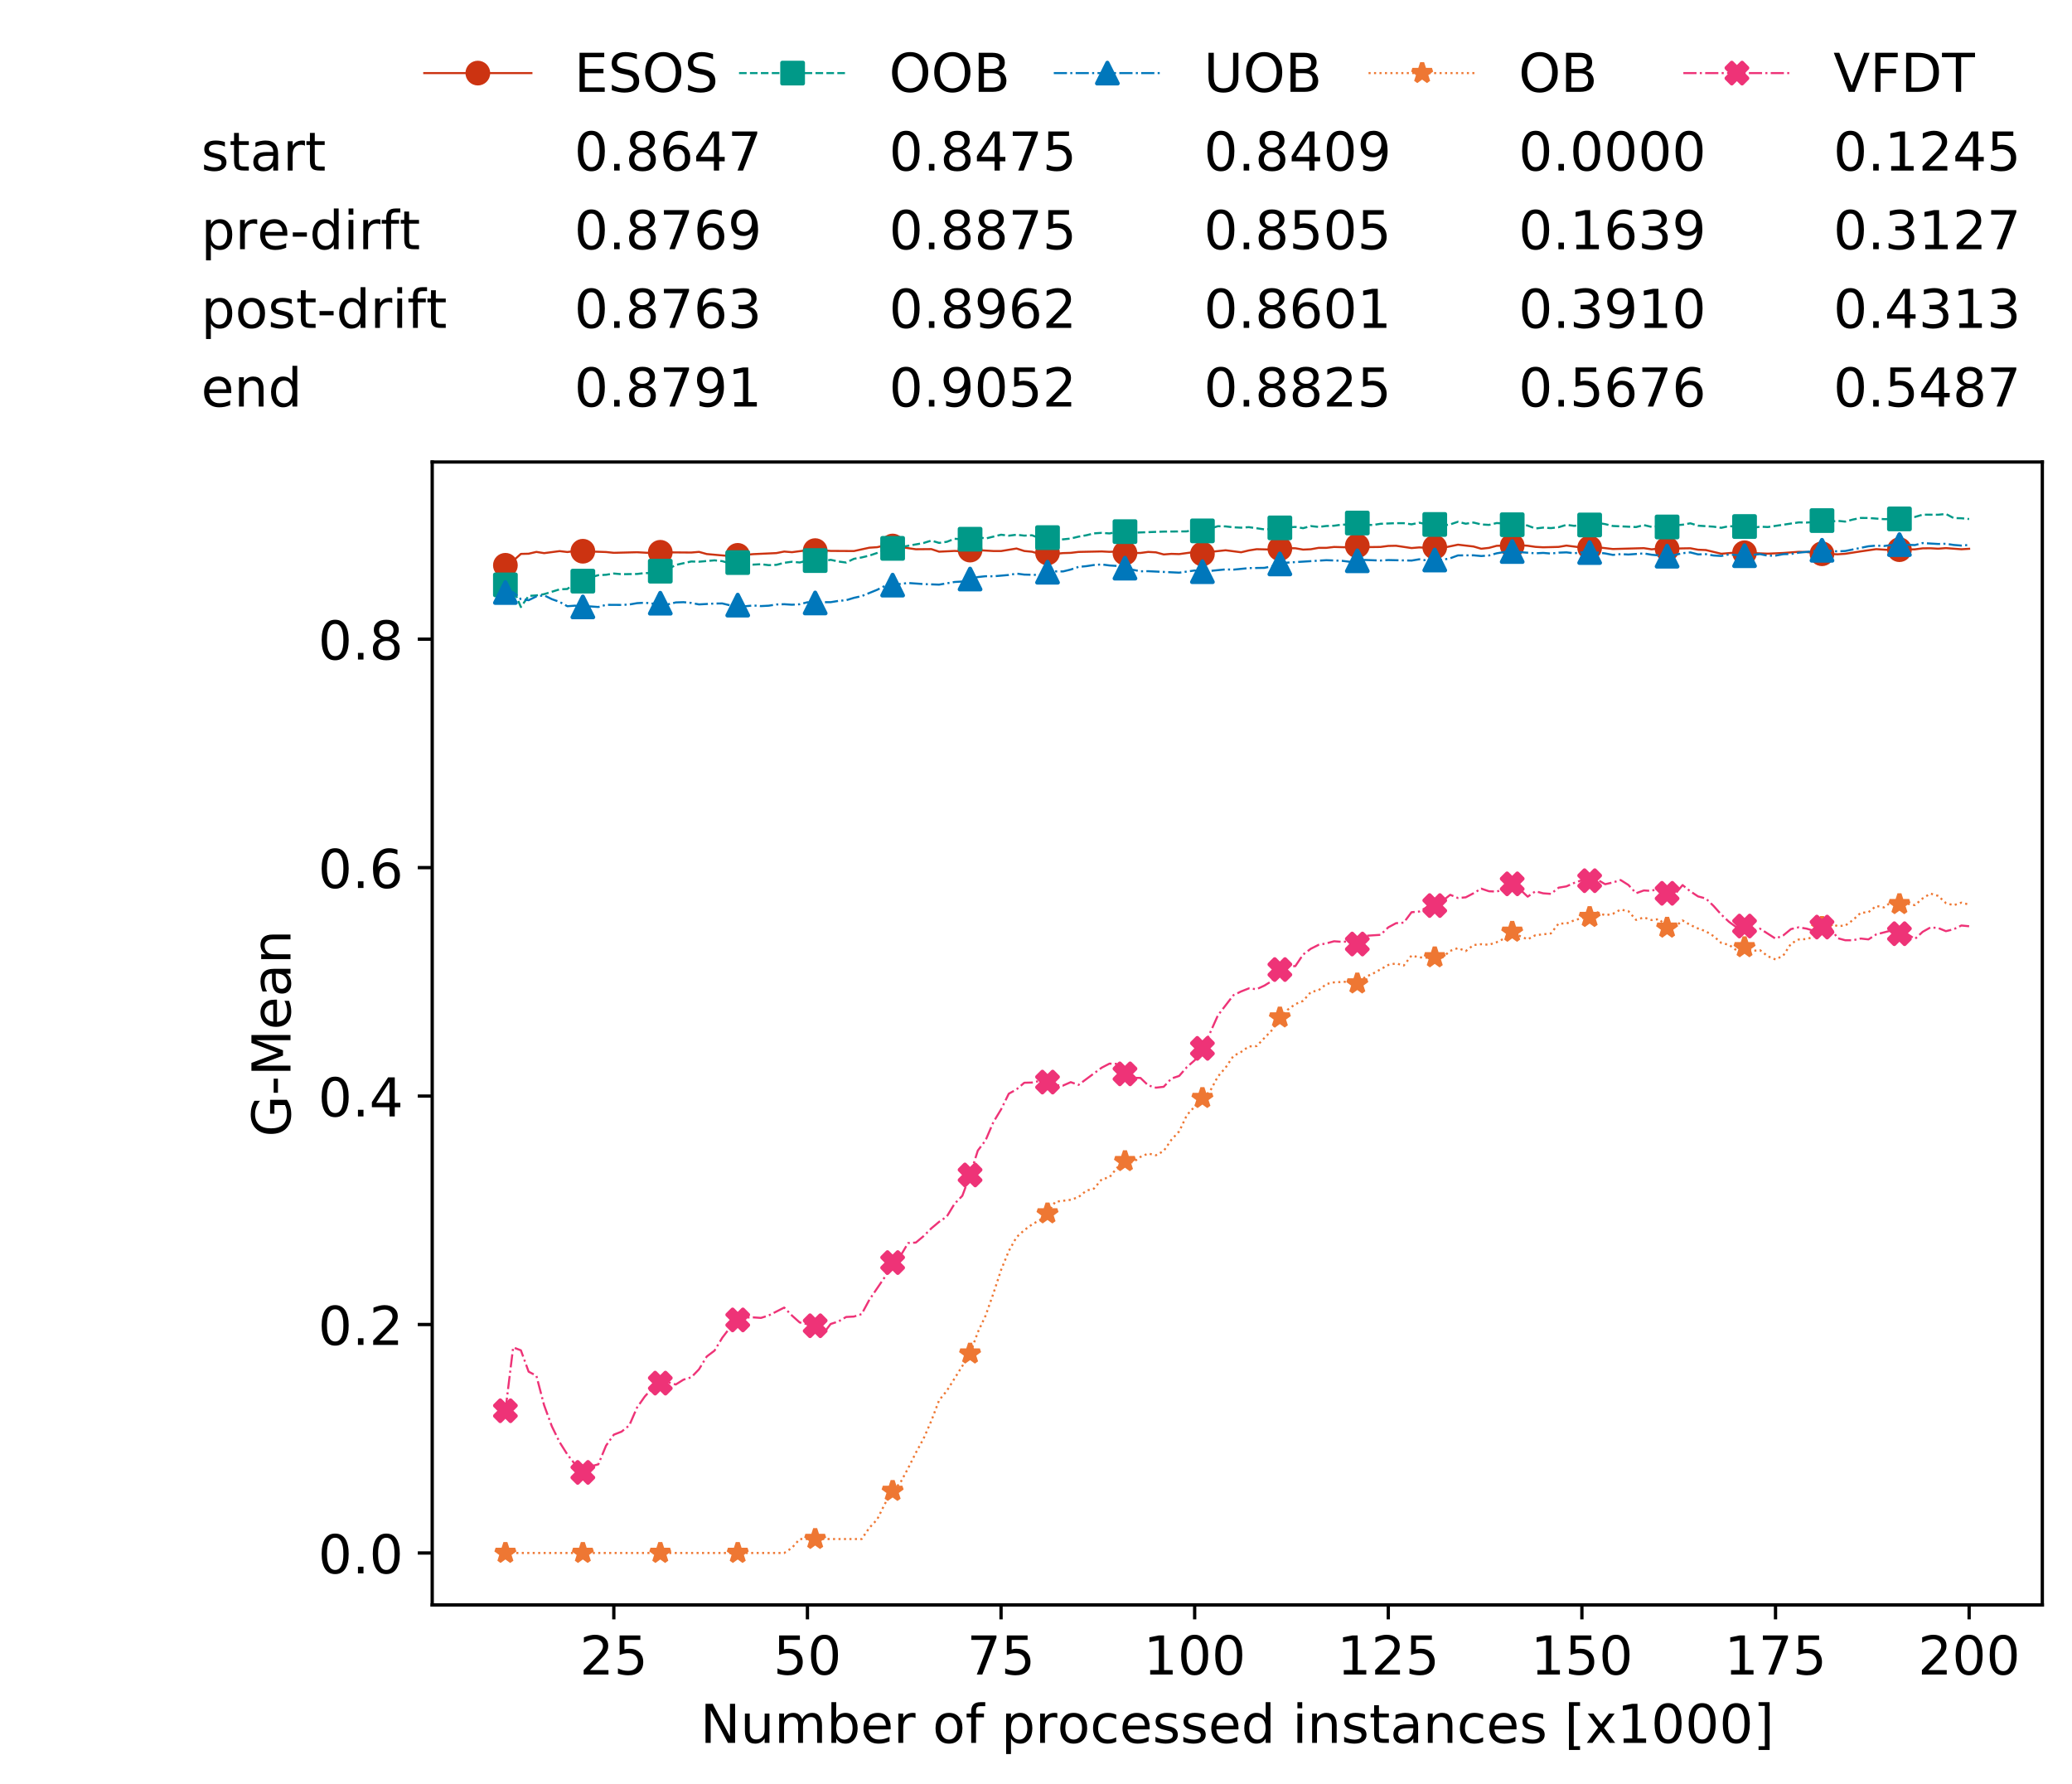 <?xml version="1.0" encoding="utf-8" standalone="no"?>
<!DOCTYPE svg PUBLIC "-//W3C//DTD SVG 1.1//EN"
  "http://www.w3.org/Graphics/SVG/1.1/DTD/svg11.dtd">
<!-- Created with matplotlib (https://matplotlib.org/) -->
<svg height="432.615pt" version="1.1" viewBox="0 0 502.65 432.615" width="502.65pt" xmlns="http://www.w3.org/2000/svg" xmlns:xlink="http://www.w3.org/1999/xlink">
 <defs>
  <style type="text/css">
*{stroke-linecap:butt;stroke-linejoin:round;white-space:pre;}
  </style>
 </defs>
 <g id="figure_1">
  <g id="patch_1">
   <path d="M 0 432.615 
L 502.65 432.615 
L 502.65 0 
L 0 0 
z
" style="fill:#ffffff;"/>
  </g>
  <g id="axes_1">
   <g id="patch_2">
    <path d="M 104.85 389.252 
L 495.45 389.252 
L 495.45 112.052 
L 104.85 112.052 
z
" style="fill:#ffffff;"/>
   </g>
   <g id="matplotlib.axis_1">
    <g id="xtick_1">
     <g id="line2d_1">
      <defs>
       <path d="M 0 0 
L 0 3.5 
" id="m976bff7a41" style="stroke:#000000;stroke-width:0.8;"/>
      </defs>
      <g>
       <use style="stroke:#000000;stroke-width:0.8;" x="148.908" xlink:href="#m976bff7a41" y="389.252"/>
      </g>
     </g>
     <g id="text_1">
      <!-- 25 -->
      <defs>
       <path d="M 19.188 8.297 
L 53.609 8.297 
L 53.609 0 
L 7.328 0 
L 7.328 8.297 
Q 12.938 14.109 22.625 23.891 
Q 32.328 33.688 34.812 36.531 
Q 39.547 41.844 41.422 45.531 
Q 43.312 49.219 43.312 52.781 
Q 43.312 58.594 39.234 62.25 
Q 35.156 65.922 28.609 65.922 
Q 23.969 65.922 18.812 64.312 
Q 13.672 62.703 7.812 59.422 
L 7.812 69.391 
Q 13.766 71.781 18.938 73 
Q 24.125 74.219 28.422 74.219 
Q 39.75 74.219 46.484 68.547 
Q 53.219 62.891 53.219 53.422 
Q 53.219 48.922 51.531 44.891 
Q 49.859 40.875 45.406 35.406 
Q 44.188 33.984 37.641 27.219 
Q 31.109 20.453 19.188 8.297 
z
" id="DejaVuSans-50"/>
       <path d="M 10.797 72.906 
L 49.516 72.906 
L 49.516 64.594 
L 19.828 64.594 
L 19.828 46.734 
Q 21.969 47.469 24.109 47.828 
Q 26.266 48.188 28.422 48.188 
Q 40.625 48.188 47.75 41.5 
Q 54.891 34.812 54.891 23.391 
Q 54.891 11.625 47.562 5.094 
Q 40.234 -1.422 26.906 -1.422 
Q 22.312 -1.422 17.547 -0.641 
Q 12.797 0.141 7.719 1.703 
L 7.719 11.625 
Q 12.109 9.234 16.797 8.062 
Q 21.484 6.891 26.703 6.891 
Q 35.156 6.891 40.078 11.328 
Q 45.016 15.766 45.016 23.391 
Q 45.016 31 40.078 35.438 
Q 35.156 39.891 26.703 39.891 
Q 22.75 39.891 18.812 39.016 
Q 14.891 38.141 10.797 36.281 
z
" id="DejaVuSans-53"/>
      </defs>
      <g transform="translate(140.636 406.13)scale(0.13 -0.13)">
       <use xlink:href="#DejaVuSans-50"/>
       <use x="63.623" xlink:href="#DejaVuSans-53"/>
      </g>
     </g>
    </g>
    <g id="xtick_2">
     <g id="line2d_2">
      <g>
       <use style="stroke:#000000;stroke-width:0.8;" x="195.877" xlink:href="#m976bff7a41" y="389.252"/>
      </g>
     </g>
     <g id="text_2">
      <!-- 50 -->
      <defs>
       <path d="M 31.781 66.406 
Q 24.172 66.406 20.328 58.906 
Q 16.5 51.422 16.5 36.375 
Q 16.5 21.391 20.328 13.891 
Q 24.172 6.391 31.781 6.391 
Q 39.453 6.391 43.281 13.891 
Q 47.125 21.391 47.125 36.375 
Q 47.125 51.422 43.281 58.906 
Q 39.453 66.406 31.781 66.406 
z
M 31.781 74.219 
Q 44.047 74.219 50.516 64.516 
Q 56.984 54.828 56.984 36.375 
Q 56.984 17.969 50.516 8.266 
Q 44.047 -1.422 31.781 -1.422 
Q 19.531 -1.422 13.062 8.266 
Q 6.594 17.969 6.594 36.375 
Q 6.594 54.828 13.062 64.516 
Q 19.531 74.219 31.781 74.219 
z
" id="DejaVuSans-48"/>
      </defs>
      <g transform="translate(187.606 406.13)scale(0.13 -0.13)">
       <use xlink:href="#DejaVuSans-53"/>
       <use x="63.623" xlink:href="#DejaVuSans-48"/>
      </g>
     </g>
    </g>
    <g id="xtick_3">
     <g id="line2d_3">
      <g>
       <use style="stroke:#000000;stroke-width:0.8;" x="242.847" xlink:href="#m976bff7a41" y="389.252"/>
      </g>
     </g>
     <g id="text_3">
      <!-- 75 -->
      <defs>
       <path d="M 8.203 72.906 
L 55.078 72.906 
L 55.078 68.703 
L 28.609 0 
L 18.312 0 
L 43.219 64.594 
L 8.203 64.594 
z
" id="DejaVuSans-55"/>
      </defs>
      <g transform="translate(234.576 406.13)scale(0.13 -0.13)">
       <use xlink:href="#DejaVuSans-55"/>
       <use x="63.623" xlink:href="#DejaVuSans-53"/>
      </g>
     </g>
    </g>
    <g id="xtick_4">
     <g id="line2d_4">
      <g>
       <use style="stroke:#000000;stroke-width:0.8;" x="289.817" xlink:href="#m976bff7a41" y="389.252"/>
      </g>
     </g>
     <g id="text_4">
      <!-- 100 -->
      <defs>
       <path d="M 12.406 8.297 
L 28.516 8.297 
L 28.516 63.922 
L 10.984 60.406 
L 10.984 69.391 
L 28.422 72.906 
L 38.281 72.906 
L 38.281 8.297 
L 54.391 8.297 
L 54.391 0 
L 12.406 0 
z
" id="DejaVuSans-49"/>
      </defs>
      <g transform="translate(277.41 406.13)scale(0.13 -0.13)">
       <use xlink:href="#DejaVuSans-49"/>
       <use x="63.623" xlink:href="#DejaVuSans-48"/>
       <use x="127.246" xlink:href="#DejaVuSans-48"/>
      </g>
     </g>
    </g>
    <g id="xtick_5">
     <g id="line2d_5">
      <g>
       <use style="stroke:#000000;stroke-width:0.8;" x="336.786" xlink:href="#m976bff7a41" y="389.252"/>
      </g>
     </g>
     <g id="text_5">
      <!-- 125 -->
      <g transform="translate(324.379 406.13)scale(0.13 -0.13)">
       <use xlink:href="#DejaVuSans-49"/>
       <use x="63.623" xlink:href="#DejaVuSans-50"/>
       <use x="127.246" xlink:href="#DejaVuSans-53"/>
      </g>
     </g>
    </g>
    <g id="xtick_6">
     <g id="line2d_6">
      <g>
       <use style="stroke:#000000;stroke-width:0.8;" x="383.756" xlink:href="#m976bff7a41" y="389.252"/>
      </g>
     </g>
     <g id="text_6">
      <!-- 150 -->
      <g transform="translate(371.349 406.13)scale(0.13 -0.13)">
       <use xlink:href="#DejaVuSans-49"/>
       <use x="63.623" xlink:href="#DejaVuSans-53"/>
       <use x="127.246" xlink:href="#DejaVuSans-48"/>
      </g>
     </g>
    </g>
    <g id="xtick_7">
     <g id="line2d_7">
      <g>
       <use style="stroke:#000000;stroke-width:0.8;" x="430.726" xlink:href="#m976bff7a41" y="389.252"/>
      </g>
     </g>
     <g id="text_7">
      <!-- 175 -->
      <g transform="translate(418.319 406.13)scale(0.13 -0.13)">
       <use xlink:href="#DejaVuSans-49"/>
       <use x="63.623" xlink:href="#DejaVuSans-55"/>
       <use x="127.246" xlink:href="#DejaVuSans-53"/>
      </g>
     </g>
    </g>
    <g id="xtick_8">
     <g id="line2d_8">
      <g>
       <use style="stroke:#000000;stroke-width:0.8;" x="477.695" xlink:href="#m976bff7a41" y="389.252"/>
      </g>
     </g>
     <g id="text_8">
      <!-- 200 -->
      <g transform="translate(465.289 406.13)scale(0.13 -0.13)">
       <use xlink:href="#DejaVuSans-50"/>
       <use x="63.623" xlink:href="#DejaVuSans-48"/>
       <use x="127.246" xlink:href="#DejaVuSans-48"/>
      </g>
     </g>
    </g>
    <g id="text_9">
     <!-- Number of processed instances [x1000] -->
     <defs>
      <path d="M 9.812 72.906 
L 23.094 72.906 
L 55.422 11.922 
L 55.422 72.906 
L 64.984 72.906 
L 64.984 0 
L 51.703 0 
L 19.391 60.984 
L 19.391 0 
L 9.812 0 
z
" id="DejaVuSans-78"/>
      <path d="M 8.5 21.578 
L 8.5 54.688 
L 17.484 54.688 
L 17.484 21.922 
Q 17.484 14.156 20.5 10.266 
Q 23.531 6.391 29.594 6.391 
Q 36.859 6.391 41.078 11.031 
Q 45.312 15.672 45.312 23.688 
L 45.312 54.688 
L 54.297 54.688 
L 54.297 0 
L 45.312 0 
L 45.312 8.406 
Q 42.047 3.422 37.719 1 
Q 33.406 -1.422 27.688 -1.422 
Q 18.266 -1.422 13.375 4.438 
Q 8.5 10.297 8.5 21.578 
z
M 31.109 56 
z
" id="DejaVuSans-117"/>
      <path d="M 52 44.188 
Q 55.375 50.25 60.062 53.125 
Q 64.75 56 71.094 56 
Q 79.641 56 84.281 50.016 
Q 88.922 44.047 88.922 33.016 
L 88.922 0 
L 79.891 0 
L 79.891 32.719 
Q 79.891 40.578 77.094 44.375 
Q 74.312 48.188 68.609 48.188 
Q 61.625 48.188 57.562 43.547 
Q 53.516 38.922 53.516 30.906 
L 53.516 0 
L 44.484 0 
L 44.484 32.719 
Q 44.484 40.625 41.703 44.406 
Q 38.922 48.188 33.109 48.188 
Q 26.219 48.188 22.156 43.531 
Q 18.109 38.875 18.109 30.906 
L 18.109 0 
L 9.078 0 
L 9.078 54.688 
L 18.109 54.688 
L 18.109 46.188 
Q 21.188 51.219 25.484 53.609 
Q 29.781 56 35.688 56 
Q 41.656 56 45.828 52.969 
Q 50 49.953 52 44.188 
z
" id="DejaVuSans-109"/>
      <path d="M 48.688 27.297 
Q 48.688 37.203 44.609 42.844 
Q 40.531 48.484 33.406 48.484 
Q 26.266 48.484 22.188 42.844 
Q 18.109 37.203 18.109 27.297 
Q 18.109 17.391 22.188 11.75 
Q 26.266 6.109 33.406 6.109 
Q 40.531 6.109 44.609 11.75 
Q 48.688 17.391 48.688 27.297 
z
M 18.109 46.391 
Q 20.953 51.266 25.266 53.625 
Q 29.594 56 35.594 56 
Q 45.562 56 51.781 48.094 
Q 58.016 40.188 58.016 27.297 
Q 58.016 14.406 51.781 6.484 
Q 45.562 -1.422 35.594 -1.422 
Q 29.594 -1.422 25.266 0.953 
Q 20.953 3.328 18.109 8.203 
L 18.109 0 
L 9.078 0 
L 9.078 75.984 
L 18.109 75.984 
z
" id="DejaVuSans-98"/>
      <path d="M 56.203 29.594 
L 56.203 25.203 
L 14.891 25.203 
Q 15.484 15.922 20.484 11.062 
Q 25.484 6.203 34.422 6.203 
Q 39.594 6.203 44.453 7.469 
Q 49.312 8.734 54.109 11.281 
L 54.109 2.781 
Q 49.266 0.734 44.188 -0.344 
Q 39.109 -1.422 33.891 -1.422 
Q 20.797 -1.422 13.156 6.188 
Q 5.516 13.812 5.516 26.812 
Q 5.516 40.234 12.766 48.109 
Q 20.016 56 32.328 56 
Q 43.359 56 49.781 48.891 
Q 56.203 41.797 56.203 29.594 
z
M 47.219 32.234 
Q 47.125 39.594 43.094 43.984 
Q 39.062 48.391 32.422 48.391 
Q 24.906 48.391 20.391 44.141 
Q 15.875 39.891 15.188 32.172 
z
" id="DejaVuSans-101"/>
      <path d="M 41.109 46.297 
Q 39.594 47.172 37.812 47.578 
Q 36.031 48 33.891 48 
Q 26.266 48 22.188 43.047 
Q 18.109 38.094 18.109 28.812 
L 18.109 0 
L 9.078 0 
L 9.078 54.688 
L 18.109 54.688 
L 18.109 46.188 
Q 20.953 51.172 25.484 53.578 
Q 30.031 56 36.531 56 
Q 37.453 56 38.578 55.875 
Q 39.703 55.766 41.062 55.516 
z
" id="DejaVuSans-114"/>
      <path id="DejaVuSans-32"/>
      <path d="M 30.609 48.391 
Q 23.391 48.391 19.188 42.75 
Q 14.984 37.109 14.984 27.297 
Q 14.984 17.484 19.156 11.844 
Q 23.344 6.203 30.609 6.203 
Q 37.797 6.203 41.984 11.859 
Q 46.188 17.531 46.188 27.297 
Q 46.188 37.016 41.984 42.703 
Q 37.797 48.391 30.609 48.391 
z
M 30.609 56 
Q 42.328 56 49.016 48.375 
Q 55.719 40.766 55.719 27.297 
Q 55.719 13.875 49.016 6.219 
Q 42.328 -1.422 30.609 -1.422 
Q 18.844 -1.422 12.172 6.219 
Q 5.516 13.875 5.516 27.297 
Q 5.516 40.766 12.172 48.375 
Q 18.844 56 30.609 56 
z
" id="DejaVuSans-111"/>
      <path d="M 37.109 75.984 
L 37.109 68.5 
L 28.516 68.5 
Q 23.688 68.5 21.797 66.547 
Q 19.922 64.594 19.922 59.516 
L 19.922 54.688 
L 34.719 54.688 
L 34.719 47.703 
L 19.922 47.703 
L 19.922 0 
L 10.891 0 
L 10.891 47.703 
L 2.297 47.703 
L 2.297 54.688 
L 10.891 54.688 
L 10.891 58.5 
Q 10.891 67.625 15.141 71.797 
Q 19.391 75.984 28.609 75.984 
z
" id="DejaVuSans-102"/>
      <path d="M 18.109 8.203 
L 18.109 -20.797 
L 9.078 -20.797 
L 9.078 54.688 
L 18.109 54.688 
L 18.109 46.391 
Q 20.953 51.266 25.266 53.625 
Q 29.594 56 35.594 56 
Q 45.562 56 51.781 48.094 
Q 58.016 40.188 58.016 27.297 
Q 58.016 14.406 51.781 6.484 
Q 45.562 -1.422 35.594 -1.422 
Q 29.594 -1.422 25.266 0.953 
Q 20.953 3.328 18.109 8.203 
z
M 48.688 27.297 
Q 48.688 37.203 44.609 42.844 
Q 40.531 48.484 33.406 48.484 
Q 26.266 48.484 22.188 42.844 
Q 18.109 37.203 18.109 27.297 
Q 18.109 17.391 22.188 11.75 
Q 26.266 6.109 33.406 6.109 
Q 40.531 6.109 44.609 11.75 
Q 48.688 17.391 48.688 27.297 
z
" id="DejaVuSans-112"/>
      <path d="M 48.781 52.594 
L 48.781 44.188 
Q 44.969 46.297 41.141 47.344 
Q 37.312 48.391 33.406 48.391 
Q 24.656 48.391 19.812 42.844 
Q 14.984 37.312 14.984 27.297 
Q 14.984 17.281 19.812 11.734 
Q 24.656 6.203 33.406 6.203 
Q 37.312 6.203 41.141 7.25 
Q 44.969 8.297 48.781 10.406 
L 48.781 2.094 
Q 45.016 0.344 40.984 -0.531 
Q 36.969 -1.422 32.422 -1.422 
Q 20.062 -1.422 12.781 6.344 
Q 5.516 14.109 5.516 27.297 
Q 5.516 40.672 12.859 48.328 
Q 20.219 56 33.016 56 
Q 37.156 56 41.109 55.141 
Q 45.062 54.297 48.781 52.594 
z
" id="DejaVuSans-99"/>
      <path d="M 44.281 53.078 
L 44.281 44.578 
Q 40.484 46.531 36.375 47.5 
Q 32.281 48.484 27.875 48.484 
Q 21.188 48.484 17.844 46.438 
Q 14.5 44.391 14.5 40.281 
Q 14.5 37.156 16.891 35.375 
Q 19.281 33.594 26.516 31.984 
L 29.594 31.297 
Q 39.156 29.25 43.188 25.516 
Q 47.219 21.781 47.219 15.094 
Q 47.219 7.469 41.188 3.016 
Q 35.156 -1.422 24.609 -1.422 
Q 20.219 -1.422 15.453 -0.562 
Q 10.688 0.297 5.422 2 
L 5.422 11.281 
Q 10.406 8.688 15.234 7.391 
Q 20.062 6.109 24.812 6.109 
Q 31.156 6.109 34.562 8.281 
Q 37.984 10.453 37.984 14.406 
Q 37.984 18.062 35.516 20.016 
Q 33.062 21.969 24.703 23.781 
L 21.578 24.516 
Q 13.234 26.266 9.516 29.906 
Q 5.812 33.547 5.812 39.891 
Q 5.812 47.609 11.281 51.797 
Q 16.75 56 26.812 56 
Q 31.781 56 36.172 55.266 
Q 40.578 54.547 44.281 53.078 
z
" id="DejaVuSans-115"/>
      <path d="M 45.406 46.391 
L 45.406 75.984 
L 54.391 75.984 
L 54.391 0 
L 45.406 0 
L 45.406 8.203 
Q 42.578 3.328 38.25 0.953 
Q 33.938 -1.422 27.875 -1.422 
Q 17.969 -1.422 11.734 6.484 
Q 5.516 14.406 5.516 27.297 
Q 5.516 40.188 11.734 48.094 
Q 17.969 56 27.875 56 
Q 33.938 56 38.25 53.625 
Q 42.578 51.266 45.406 46.391 
z
M 14.797 27.297 
Q 14.797 17.391 18.875 11.75 
Q 22.953 6.109 30.078 6.109 
Q 37.203 6.109 41.297 11.75 
Q 45.406 17.391 45.406 27.297 
Q 45.406 37.203 41.297 42.844 
Q 37.203 48.484 30.078 48.484 
Q 22.953 48.484 18.875 42.844 
Q 14.797 37.203 14.797 27.297 
z
" id="DejaVuSans-100"/>
      <path d="M 9.422 54.688 
L 18.406 54.688 
L 18.406 0 
L 9.422 0 
z
M 9.422 75.984 
L 18.406 75.984 
L 18.406 64.594 
L 9.422 64.594 
z
" id="DejaVuSans-105"/>
      <path d="M 54.891 33.016 
L 54.891 0 
L 45.906 0 
L 45.906 32.719 
Q 45.906 40.484 42.875 44.328 
Q 39.844 48.188 33.797 48.188 
Q 26.516 48.188 22.312 43.547 
Q 18.109 38.922 18.109 30.906 
L 18.109 0 
L 9.078 0 
L 9.078 54.688 
L 18.109 54.688 
L 18.109 46.188 
Q 21.344 51.125 25.703 53.562 
Q 30.078 56 35.797 56 
Q 45.219 56 50.047 50.172 
Q 54.891 44.344 54.891 33.016 
z
" id="DejaVuSans-110"/>
      <path d="M 18.312 70.219 
L 18.312 54.688 
L 36.812 54.688 
L 36.812 47.703 
L 18.312 47.703 
L 18.312 18.016 
Q 18.312 11.328 20.141 9.422 
Q 21.969 7.516 27.594 7.516 
L 36.812 7.516 
L 36.812 0 
L 27.594 0 
Q 17.188 0 13.234 3.875 
Q 9.281 7.766 9.281 18.016 
L 9.281 47.703 
L 2.688 47.703 
L 2.688 54.688 
L 9.281 54.688 
L 9.281 70.219 
z
" id="DejaVuSans-116"/>
      <path d="M 34.281 27.484 
Q 23.391 27.484 19.188 25 
Q 14.984 22.516 14.984 16.5 
Q 14.984 11.719 18.141 8.906 
Q 21.297 6.109 26.703 6.109 
Q 34.188 6.109 38.703 11.406 
Q 43.219 16.703 43.219 25.484 
L 43.219 27.484 
z
M 52.203 31.203 
L 52.203 0 
L 43.219 0 
L 43.219 8.297 
Q 40.141 3.328 35.547 0.953 
Q 30.953 -1.422 24.312 -1.422 
Q 15.922 -1.422 10.953 3.297 
Q 6 8.016 6 15.922 
Q 6 25.141 12.172 29.828 
Q 18.359 34.516 30.609 34.516 
L 43.219 34.516 
L 43.219 35.406 
Q 43.219 41.609 39.141 45 
Q 35.062 48.391 27.688 48.391 
Q 23 48.391 18.547 47.266 
Q 14.109 46.141 10.016 43.891 
L 10.016 52.203 
Q 14.938 54.109 19.578 55.047 
Q 24.219 56 28.609 56 
Q 40.484 56 46.344 49.844 
Q 52.203 43.703 52.203 31.203 
z
" id="DejaVuSans-97"/>
      <path d="M 8.594 75.984 
L 29.297 75.984 
L 29.297 69 
L 17.578 69 
L 17.578 -6.203 
L 29.297 -6.203 
L 29.297 -13.188 
L 8.594 -13.188 
z
" id="DejaVuSans-91"/>
      <path d="M 54.891 54.688 
L 35.109 28.078 
L 55.906 0 
L 45.312 0 
L 29.391 21.484 
L 13.484 0 
L 2.875 0 
L 24.125 28.609 
L 4.688 54.688 
L 15.281 54.688 
L 29.781 35.203 
L 44.281 54.688 
z
" id="DejaVuSans-120"/>
      <path d="M 30.422 75.984 
L 30.422 -13.188 
L 9.719 -13.188 
L 9.719 -6.203 
L 21.391 -6.203 
L 21.391 69 
L 9.719 69 
L 9.719 75.984 
z
" id="DejaVuSans-93"/>
     </defs>
     <g transform="translate(169.881 422.711)scale(0.13 -0.13)">
      <use xlink:href="#DejaVuSans-78"/>
      <use x="74.805" xlink:href="#DejaVuSans-117"/>
      <use x="138.184" xlink:href="#DejaVuSans-109"/>
      <use x="235.596" xlink:href="#DejaVuSans-98"/>
      <use x="299.072" xlink:href="#DejaVuSans-101"/>
      <use x="360.596" xlink:href="#DejaVuSans-114"/>
      <use x="401.709" xlink:href="#DejaVuSans-32"/>
      <use x="433.496" xlink:href="#DejaVuSans-111"/>
      <use x="494.678" xlink:href="#DejaVuSans-102"/>
      <use x="529.883" xlink:href="#DejaVuSans-32"/>
      <use x="561.67" xlink:href="#DejaVuSans-112"/>
      <use x="625.146" xlink:href="#DejaVuSans-114"/>
      <use x="666.229" xlink:href="#DejaVuSans-111"/>
      <use x="727.41" xlink:href="#DejaVuSans-99"/>
      <use x="782.391" xlink:href="#DejaVuSans-101"/>
      <use x="843.914" xlink:href="#DejaVuSans-115"/>
      <use x="896.014" xlink:href="#DejaVuSans-115"/>
      <use x="948.113" xlink:href="#DejaVuSans-101"/>
      <use x="1009.637" xlink:href="#DejaVuSans-100"/>
      <use x="1073.113" xlink:href="#DejaVuSans-32"/>
      <use x="1104.9" xlink:href="#DejaVuSans-105"/>
      <use x="1132.684" xlink:href="#DejaVuSans-110"/>
      <use x="1196.062" xlink:href="#DejaVuSans-115"/>
      <use x="1248.162" xlink:href="#DejaVuSans-116"/>
      <use x="1287.371" xlink:href="#DejaVuSans-97"/>
      <use x="1348.65" xlink:href="#DejaVuSans-110"/>
      <use x="1412.029" xlink:href="#DejaVuSans-99"/>
      <use x="1467.01" xlink:href="#DejaVuSans-101"/>
      <use x="1528.533" xlink:href="#DejaVuSans-115"/>
      <use x="1580.633" xlink:href="#DejaVuSans-32"/>
      <use x="1612.42" xlink:href="#DejaVuSans-91"/>
      <use x="1651.434" xlink:href="#DejaVuSans-120"/>
      <use x="1710.613" xlink:href="#DejaVuSans-49"/>
      <use x="1774.236" xlink:href="#DejaVuSans-48"/>
      <use x="1837.859" xlink:href="#DejaVuSans-48"/>
      <use x="1901.482" xlink:href="#DejaVuSans-48"/>
      <use x="1965.105" xlink:href="#DejaVuSans-93"/>
     </g>
    </g>
   </g>
   <g id="matplotlib.axis_2">
    <g id="ytick_1">
     <g id="line2d_9">
      <defs>
       <path d="M 0 0 
L -3.5 0 
" id="m1fd66435e7" style="stroke:#000000;stroke-width:0.8;"/>
      </defs>
      <g>
       <use style="stroke:#000000;stroke-width:0.8;" x="104.85" xlink:href="#m1fd66435e7" y="376.652"/>
      </g>
     </g>
     <g id="text_10">
      <!-- 0.0 -->
      <defs>
       <path d="M 10.688 12.406 
L 21 12.406 
L 21 0 
L 10.688 0 
z
" id="DejaVuSans-46"/>
      </defs>
      <g transform="translate(77.176 381.591)scale(0.13 -0.13)">
       <use xlink:href="#DejaVuSans-48"/>
       <use x="63.623" xlink:href="#DejaVuSans-46"/>
       <use x="95.41" xlink:href="#DejaVuSans-48"/>
      </g>
     </g>
    </g>
    <g id="ytick_2">
     <g id="line2d_10">
      <g>
       <use style="stroke:#000000;stroke-width:0.8;" x="104.85" xlink:href="#m1fd66435e7" y="321.244"/>
      </g>
     </g>
     <g id="text_11">
      <!-- 0.2 -->
      <g transform="translate(77.176 326.183)scale(0.13 -0.13)">
       <use xlink:href="#DejaVuSans-48"/>
       <use x="63.623" xlink:href="#DejaVuSans-46"/>
       <use x="95.41" xlink:href="#DejaVuSans-50"/>
      </g>
     </g>
    </g>
    <g id="ytick_3">
     <g id="line2d_11">
      <g>
       <use style="stroke:#000000;stroke-width:0.8;" x="104.85" xlink:href="#m1fd66435e7" y="265.836"/>
      </g>
     </g>
     <g id="text_12">
      <!-- 0.4 -->
      <defs>
       <path d="M 37.797 64.312 
L 12.891 25.391 
L 37.797 25.391 
z
M 35.203 72.906 
L 47.609 72.906 
L 47.609 25.391 
L 58.016 25.391 
L 58.016 17.188 
L 47.609 17.188 
L 47.609 0 
L 37.797 0 
L 37.797 17.188 
L 4.891 17.188 
L 4.891 26.703 
z
" id="DejaVuSans-52"/>
      </defs>
      <g transform="translate(77.176 270.775)scale(0.13 -0.13)">
       <use xlink:href="#DejaVuSans-48"/>
       <use x="63.623" xlink:href="#DejaVuSans-46"/>
       <use x="95.41" xlink:href="#DejaVuSans-52"/>
      </g>
     </g>
    </g>
    <g id="ytick_4">
     <g id="line2d_12">
      <g>
       <use style="stroke:#000000;stroke-width:0.8;" x="104.85" xlink:href="#m1fd66435e7" y="210.428"/>
      </g>
     </g>
     <g id="text_13">
      <!-- 0.6 -->
      <defs>
       <path d="M 33.016 40.375 
Q 26.375 40.375 22.484 35.828 
Q 18.609 31.297 18.609 23.391 
Q 18.609 15.531 22.484 10.953 
Q 26.375 6.391 33.016 6.391 
Q 39.656 6.391 43.531 10.953 
Q 47.406 15.531 47.406 23.391 
Q 47.406 31.297 43.531 35.828 
Q 39.656 40.375 33.016 40.375 
z
M 52.594 71.297 
L 52.594 62.312 
Q 48.875 64.062 45.094 64.984 
Q 41.312 65.922 37.594 65.922 
Q 27.828 65.922 22.672 59.328 
Q 17.531 52.734 16.797 39.406 
Q 19.672 43.656 24.016 45.922 
Q 28.375 48.188 33.594 48.188 
Q 44.578 48.188 50.953 41.516 
Q 57.328 34.859 57.328 23.391 
Q 57.328 12.156 50.688 5.359 
Q 44.047 -1.422 33.016 -1.422 
Q 20.359 -1.422 13.672 8.266 
Q 6.984 17.969 6.984 36.375 
Q 6.984 53.656 15.188 63.938 
Q 23.391 74.219 37.203 74.219 
Q 40.922 74.219 44.703 73.484 
Q 48.484 72.75 52.594 71.297 
z
" id="DejaVuSans-54"/>
      </defs>
      <g transform="translate(77.176 215.367)scale(0.13 -0.13)">
       <use xlink:href="#DejaVuSans-48"/>
       <use x="63.623" xlink:href="#DejaVuSans-46"/>
       <use x="95.41" xlink:href="#DejaVuSans-54"/>
      </g>
     </g>
    </g>
    <g id="ytick_5">
     <g id="line2d_13">
      <g>
       <use style="stroke:#000000;stroke-width:0.8;" x="104.85" xlink:href="#m1fd66435e7" y="155.02"/>
      </g>
     </g>
     <g id="text_14">
      <!-- 0.8 -->
      <defs>
       <path d="M 31.781 34.625 
Q 24.75 34.625 20.719 30.859 
Q 16.703 27.094 16.703 20.516 
Q 16.703 13.922 20.719 10.156 
Q 24.75 6.391 31.781 6.391 
Q 38.812 6.391 42.859 10.172 
Q 46.922 13.969 46.922 20.516 
Q 46.922 27.094 42.891 30.859 
Q 38.875 34.625 31.781 34.625 
z
M 21.922 38.812 
Q 15.578 40.375 12.031 44.719 
Q 8.5 49.078 8.5 55.328 
Q 8.5 64.062 14.719 69.141 
Q 20.953 74.219 31.781 74.219 
Q 42.672 74.219 48.875 69.141 
Q 55.078 64.062 55.078 55.328 
Q 55.078 49.078 51.531 44.719 
Q 48 40.375 41.703 38.812 
Q 48.828 37.156 52.797 32.312 
Q 56.781 27.484 56.781 20.516 
Q 56.781 9.906 50.312 4.234 
Q 43.844 -1.422 31.781 -1.422 
Q 19.734 -1.422 13.25 4.234 
Q 6.781 9.906 6.781 20.516 
Q 6.781 27.484 10.781 32.312 
Q 14.797 37.156 21.922 38.812 
z
M 18.312 54.391 
Q 18.312 48.734 21.844 45.562 
Q 25.391 42.391 31.781 42.391 
Q 38.141 42.391 41.719 45.562 
Q 45.312 48.734 45.312 54.391 
Q 45.312 60.062 41.719 63.234 
Q 38.141 66.406 31.781 66.406 
Q 25.391 66.406 21.844 63.234 
Q 18.312 60.062 18.312 54.391 
z
" id="DejaVuSans-56"/>
      </defs>
      <g transform="translate(77.176 159.959)scale(0.13 -0.13)">
       <use xlink:href="#DejaVuSans-48"/>
       <use x="63.623" xlink:href="#DejaVuSans-46"/>
       <use x="95.41" xlink:href="#DejaVuSans-56"/>
      </g>
     </g>
    </g>
    <g id="text_15">
     <!-- G-Mean -->
     <defs>
      <path d="M 59.516 10.406 
L 59.516 29.984 
L 43.406 29.984 
L 43.406 38.094 
L 69.281 38.094 
L 69.281 6.781 
Q 63.578 2.734 56.688 0.656 
Q 49.812 -1.422 42 -1.422 
Q 24.906 -1.422 15.25 8.562 
Q 5.609 18.562 5.609 36.375 
Q 5.609 54.25 15.25 64.234 
Q 24.906 74.219 42 74.219 
Q 49.125 74.219 55.547 72.453 
Q 61.969 70.703 67.391 67.281 
L 67.391 56.781 
Q 61.922 61.422 55.766 63.766 
Q 49.609 66.109 42.828 66.109 
Q 29.438 66.109 22.719 58.641 
Q 16.016 51.172 16.016 36.375 
Q 16.016 21.625 22.719 14.156 
Q 29.438 6.688 42.828 6.688 
Q 48.047 6.688 52.141 7.594 
Q 56.25 8.5 59.516 10.406 
z
" id="DejaVuSans-71"/>
      <path d="M 4.891 31.391 
L 31.203 31.391 
L 31.203 23.391 
L 4.891 23.391 
z
" id="DejaVuSans-45"/>
      <path d="M 9.812 72.906 
L 24.516 72.906 
L 43.109 23.297 
L 61.812 72.906 
L 76.516 72.906 
L 76.516 0 
L 66.891 0 
L 66.891 64.016 
L 48.094 14.016 
L 38.188 14.016 
L 19.391 64.016 
L 19.391 0 
L 9.812 0 
z
" id="DejaVuSans-77"/>
     </defs>
     <g transform="translate(70.472 275.744)rotate(-90)scale(0.13 -0.13)">
      <use xlink:href="#DejaVuSans-71"/>
      <use x="77.49" xlink:href="#DejaVuSans-45"/>
      <use x="113.574" xlink:href="#DejaVuSans-77"/>
      <use x="199.854" xlink:href="#DejaVuSans-101"/>
      <use x="261.377" xlink:href="#DejaVuSans-97"/>
      <use x="322.656" xlink:href="#DejaVuSans-110"/>
     </g>
    </g>
   </g>
   <g id="line2d_14"/>
   <g id="line2d_15"/>
   <g id="line2d_16"/>
   <g id="line2d_17"/>
   <g id="line2d_18"/>
   <g id="line2d_19">
    <path clip-path="url(#p6550899e3e)" d="M 122.605 137.1 
L 124.483 136.014 
L 126.362 134.342 
L 128.241 134.295 
L 130.12 133.856 
L 131.998 134.154 
L 135.756 133.664 
L 137.635 133.884 
L 139.514 133.633 
L 147.029 133.885 
L 148.908 134.078 
L 154.544 133.934 
L 158.302 134.144 
L 160.18 133.948 
L 167.695 134.009 
L 169.574 133.849 
L 171.453 134.375 
L 177.089 134.873 
L 182.726 134.398 
L 188.362 134.141 
L 190.241 133.767 
L 192.12 133.923 
L 195.877 133.438 
L 197.756 133.54 
L 199.635 133.461 
L 201.514 133.614 
L 207.15 133.649 
L 210.908 132.835 
L 212.786 132.713 
L 214.665 132.281 
L 218.423 132.677 
L 222.18 133.213 
L 225.938 133.178 
L 227.817 133.8 
L 231.574 133.62 
L 233.453 133.706 
L 235.332 133.416 
L 237.211 133.424 
L 240.968 133.642 
L 242.847 133.649 
L 246.605 133.032 
L 248.483 133.636 
L 250.362 133.816 
L 252.241 134.356 
L 254.12 134.111 
L 255.998 134.323 
L 257.877 134.145 
L 259.756 134.087 
L 261.635 133.86 
L 267.271 133.741 
L 269.15 133.84 
L 271.029 133.771 
L 272.908 134.152 
L 276.665 134.112 
L 278.544 133.858 
L 280.423 133.96 
L 282.302 134.474 
L 284.18 134.331 
L 286.059 134.387 
L 289.817 133.871 
L 291.695 134.35 
L 293.574 133.856 
L 297.332 133.458 
L 301.089 133.946 
L 302.968 133.497 
L 304.847 133.199 
L 308.605 133.284 
L 312.362 132.953 
L 314.241 132.971 
L 316.12 133.298 
L 317.998 133.21 
L 319.877 132.873 
L 321.756 132.872 
L 323.635 132.655 
L 327.392 132.757 
L 329.271 132.374 
L 331.15 132.701 
L 334.908 132.652 
L 336.786 132.402 
L 338.665 132.364 
L 342.423 132.92 
L 344.302 132.764 
L 346.18 132.864 
L 348.059 132.719 
L 349.938 132.888 
L 353.695 132.105 
L 357.453 132.542 
L 359.332 133.088 
L 361.211 132.878 
L 363.089 132.374 
L 368.726 132.221 
L 370.605 132.362 
L 372.483 132.634 
L 374.362 132.739 
L 378.12 132.642 
L 379.998 132.322 
L 383.756 132.797 
L 385.635 132.855 
L 387.514 132.724 
L 391.271 133.157 
L 398.786 132.944 
L 400.665 133.232 
L 402.544 133.041 
L 404.423 133.109 
L 408.18 133.003 
L 410.059 132.973 
L 411.938 133.326 
L 413.817 133.404 
L 417.574 134.304 
L 421.332 133.988 
L 428.847 134.283 
L 432.605 134.115 
L 436.362 133.832 
L 438.241 133.883 
L 441.998 134.306 
L 445.756 134.435 
L 447.635 134.315 
L 451.392 133.728 
L 455.15 133.185 
L 458.908 133.428 
L 462.665 133.253 
L 464.544 133.236 
L 466.423 132.992 
L 468.302 132.97 
L 470.18 133.077 
L 472.059 132.932 
L 475.817 133.211 
L 477.695 133.098 
L 477.695 133.098 
" style="fill:none;stroke:#cc3311;stroke-linecap:square;stroke-width:0.5;"/>
    <defs>
     <path d="M 0 2.5 
C 0.663 2.5 1.299 2.237 1.768 1.768 
C 2.237 1.299 2.5 0.663 2.5 0 
C 2.5 -0.663 2.237 -1.299 1.768 -1.768 
C 1.299 -2.237 0.663 -2.5 0 -2.5 
C -0.663 -2.5 -1.299 -2.237 -1.768 -1.768 
C -2.237 -1.299 -2.5 -0.663 -2.5 0 
C -2.5 0.663 -2.237 1.299 -1.768 1.768 
C -1.299 2.237 -0.663 2.5 0 2.5 
z
" id="m2252b93f3b" style="stroke:#cc3311;"/>
    </defs>
    <g clip-path="url(#p6550899e3e)">
     <use style="fill:#cc3311;stroke:#cc3311;" x="122.605" xlink:href="#m2252b93f3b" y="137.1"/>
     <use style="fill:#cc3311;stroke:#cc3311;" x="141.392" xlink:href="#m2252b93f3b" y="133.694"/>
     <use style="fill:#cc3311;stroke:#cc3311;" x="160.18" xlink:href="#m2252b93f3b" y="133.948"/>
     <use style="fill:#cc3311;stroke:#cc3311;" x="178.968" xlink:href="#m2252b93f3b" y="134.691"/>
     <use style="fill:#cc3311;stroke:#cc3311;" x="197.756" xlink:href="#m2252b93f3b" y="133.54"/>
     <use style="fill:#cc3311;stroke:#cc3311;" x="216.544" xlink:href="#m2252b93f3b" y="132.426"/>
     <use style="fill:#cc3311;stroke:#cc3311;" x="235.332" xlink:href="#m2252b93f3b" y="133.416"/>
     <use style="fill:#cc3311;stroke:#cc3311;" x="254.12" xlink:href="#m2252b93f3b" y="134.111"/>
     <use style="fill:#cc3311;stroke:#cc3311;" x="272.908" xlink:href="#m2252b93f3b" y="134.152"/>
     <use style="fill:#cc3311;stroke:#cc3311;" x="291.695" xlink:href="#m2252b93f3b" y="134.35"/>
     <use style="fill:#cc3311;stroke:#cc3311;" x="310.483" xlink:href="#m2252b93f3b" y="133.072"/>
     <use style="fill:#cc3311;stroke:#cc3311;" x="329.271" xlink:href="#m2252b93f3b" y="132.374"/>
     <use style="fill:#cc3311;stroke:#cc3311;" x="348.059" xlink:href="#m2252b93f3b" y="132.719"/>
     <use style="fill:#cc3311;stroke:#cc3311;" x="366.847" xlink:href="#m2252b93f3b" y="132.352"/>
     <use style="fill:#cc3311;stroke:#cc3311;" x="385.635" xlink:href="#m2252b93f3b" y="132.855"/>
     <use style="fill:#cc3311;stroke:#cc3311;" x="404.423" xlink:href="#m2252b93f3b" y="133.109"/>
     <use style="fill:#cc3311;stroke:#cc3311;" x="423.211" xlink:href="#m2252b93f3b" y="134.062"/>
     <use style="fill:#cc3311;stroke:#cc3311;" x="441.998" xlink:href="#m2252b93f3b" y="134.306"/>
     <use style="fill:#cc3311;stroke:#cc3311;" x="460.786" xlink:href="#m2252b93f3b" y="133.315"/>
    </g>
   </g>
   <g id="line2d_20"/>
   <g id="line2d_21"/>
   <g id="line2d_22"/>
   <g id="line2d_23"/>
   <g id="line2d_24">
    <path clip-path="url(#p6550899e3e)" d="M 122.605 141.859 
L 124.483 142.822 
L 126.362 147.226 
L 128.241 144.529 
L 130.12 144.407 
L 131.998 144.104 
L 135.756 142.935 
L 137.635 142.85 
L 139.514 141.324 
L 141.392 140.947 
L 143.271 140.029 
L 145.15 139.503 
L 147.029 139.4 
L 148.908 139.099 
L 150.786 139.264 
L 154.544 139.208 
L 156.423 138.983 
L 158.302 139.004 
L 162.059 138.037 
L 163.938 137.017 
L 167.695 136.174 
L 169.574 136.233 
L 173.332 135.901 
L 175.211 136.098 
L 177.089 136.646 
L 178.968 136.448 
L 182.726 136.94 
L 184.605 136.841 
L 186.483 137.07 
L 188.362 136.993 
L 190.241 136.497 
L 192.12 136.245 
L 193.998 136.426 
L 195.877 135.958 
L 197.756 135.957 
L 199.635 136.131 
L 201.514 135.774 
L 203.392 136.185 
L 205.271 136.438 
L 207.15 135.535 
L 209.029 135.2 
L 210.908 134.749 
L 212.786 134.107 
L 214.665 133.216 
L 218.423 132.715 
L 224.059 131.691 
L 225.938 131.111 
L 227.817 131.675 
L 229.695 131.406 
L 231.574 130.67 
L 233.453 130.793 
L 235.332 130.778 
L 237.211 130.221 
L 239.089 130.617 
L 242.847 129.689 
L 244.726 129.922 
L 246.605 129.688 
L 248.483 129.906 
L 250.362 129.823 
L 252.241 130.549 
L 254.12 130.397 
L 255.998 130.764 
L 257.877 130.811 
L 259.756 130.612 
L 261.635 130.153 
L 263.514 129.824 
L 265.392 129.361 
L 267.271 129.235 
L 269.15 129.377 
L 271.029 129.018 
L 272.908 128.94 
L 274.786 129.196 
L 282.302 128.932 
L 287.938 128.876 
L 289.817 128.358 
L 291.695 128.755 
L 295.453 127.624 
L 297.332 127.672 
L 299.211 127.885 
L 301.089 127.975 
L 302.968 127.851 
L 306.726 128.39 
L 308.605 128.307 
L 310.483 128.027 
L 314.241 127.794 
L 316.12 128.101 
L 317.998 127.593 
L 319.877 127.797 
L 321.756 127.57 
L 323.635 127.507 
L 325.514 127.234 
L 327.392 127.259 
L 329.271 126.849 
L 331.15 127.254 
L 333.029 127.338 
L 334.908 127.036 
L 338.665 126.884 
L 340.544 126.89 
L 342.423 127.168 
L 344.302 126.772 
L 346.18 127.164 
L 348.059 127.201 
L 349.938 127.493 
L 351.817 127.179 
L 353.695 126.549 
L 355.574 127.02 
L 357.453 126.734 
L 359.332 127.195 
L 361.211 127.304 
L 363.089 126.855 
L 364.968 126.981 
L 366.847 127.263 
L 368.726 126.976 
L 370.605 127.481 
L 372.483 128.174 
L 374.362 127.962 
L 376.241 128.082 
L 378.12 127.871 
L 379.998 127.288 
L 381.877 127.541 
L 383.756 127.308 
L 385.635 127.32 
L 387.514 126.807 
L 389.392 127.115 
L 391.271 127.571 
L 396.908 127.825 
L 398.786 127.347 
L 400.665 127.799 
L 402.544 127.619 
L 404.423 127.807 
L 406.302 127.408 
L 408.18 127.26 
L 410.059 126.918 
L 411.938 127.493 
L 415.695 127.734 
L 417.574 128.011 
L 419.453 127.596 
L 421.332 127.763 
L 423.211 127.704 
L 425.089 128.078 
L 426.968 127.727 
L 428.847 127.825 
L 436.362 126.697 
L 438.241 126.736 
L 440.12 126.614 
L 441.998 126.26 
L 443.877 126.526 
L 445.756 126.314 
L 447.635 126.505 
L 449.514 126 
L 451.392 125.62 
L 453.271 125.63 
L 457.029 125.911 
L 460.786 125.854 
L 462.665 125.445 
L 464.544 125.378 
L 466.423 124.822 
L 470.18 124.842 
L 472.059 124.652 
L 473.938 125.643 
L 475.817 125.694 
L 477.695 125.88 
L 477.695 125.88 
" style="fill:none;stroke:#009988;stroke-dasharray:1.85,0.8;stroke-dashoffset:0;stroke-width:0.5;"/>
    <defs>
     <path d="M -2.5 2.5 
L 2.5 2.5 
L 2.5 -2.5 
L -2.5 -2.5 
z
" id="m9cfcd121e3" style="stroke:#009988;stroke-linejoin:miter;"/>
    </defs>
    <g clip-path="url(#p6550899e3e)">
     <use style="fill:#009988;stroke:#009988;stroke-linejoin:miter;" x="122.605" xlink:href="#m9cfcd121e3" y="141.859"/>
     <use style="fill:#009988;stroke:#009988;stroke-linejoin:miter;" x="141.392" xlink:href="#m9cfcd121e3" y="140.947"/>
     <use style="fill:#009988;stroke:#009988;stroke-linejoin:miter;" x="160.18" xlink:href="#m9cfcd121e3" y="138.529"/>
     <use style="fill:#009988;stroke:#009988;stroke-linejoin:miter;" x="178.968" xlink:href="#m9cfcd121e3" y="136.448"/>
     <use style="fill:#009988;stroke:#009988;stroke-linejoin:miter;" x="197.756" xlink:href="#m9cfcd121e3" y="135.957"/>
     <use style="fill:#009988;stroke:#009988;stroke-linejoin:miter;" x="216.544" xlink:href="#m9cfcd121e3" y="132.996"/>
     <use style="fill:#009988;stroke:#009988;stroke-linejoin:miter;" x="235.332" xlink:href="#m9cfcd121e3" y="130.778"/>
     <use style="fill:#009988;stroke:#009988;stroke-linejoin:miter;" x="254.12" xlink:href="#m9cfcd121e3" y="130.397"/>
     <use style="fill:#009988;stroke:#009988;stroke-linejoin:miter;" x="272.908" xlink:href="#m9cfcd121e3" y="128.94"/>
     <use style="fill:#009988;stroke:#009988;stroke-linejoin:miter;" x="291.695" xlink:href="#m9cfcd121e3" y="128.755"/>
     <use style="fill:#009988;stroke:#009988;stroke-linejoin:miter;" x="310.483" xlink:href="#m9cfcd121e3" y="128.027"/>
     <use style="fill:#009988;stroke:#009988;stroke-linejoin:miter;" x="329.271" xlink:href="#m9cfcd121e3" y="126.849"/>
     <use style="fill:#009988;stroke:#009988;stroke-linejoin:miter;" x="348.059" xlink:href="#m9cfcd121e3" y="127.201"/>
     <use style="fill:#009988;stroke:#009988;stroke-linejoin:miter;" x="366.847" xlink:href="#m9cfcd121e3" y="127.263"/>
     <use style="fill:#009988;stroke:#009988;stroke-linejoin:miter;" x="385.635" xlink:href="#m9cfcd121e3" y="127.32"/>
     <use style="fill:#009988;stroke:#009988;stroke-linejoin:miter;" x="404.423" xlink:href="#m9cfcd121e3" y="127.807"/>
     <use style="fill:#009988;stroke:#009988;stroke-linejoin:miter;" x="423.211" xlink:href="#m9cfcd121e3" y="127.704"/>
     <use style="fill:#009988;stroke:#009988;stroke-linejoin:miter;" x="441.998" xlink:href="#m9cfcd121e3" y="126.26"/>
     <use style="fill:#009988;stroke:#009988;stroke-linejoin:miter;" x="460.786" xlink:href="#m9cfcd121e3" y="125.854"/>
    </g>
   </g>
   <g id="line2d_25"/>
   <g id="line2d_26"/>
   <g id="line2d_27"/>
   <g id="line2d_28"/>
   <g id="line2d_29">
    <path clip-path="url(#p6550899e3e)" d="M 122.605 143.701 
L 124.483 143.633 
L 126.362 145.312 
L 128.241 145.571 
L 130.12 144.65 
L 131.998 144.388 
L 133.877 145.316 
L 135.756 145.987 
L 137.635 147.028 
L 139.514 146.893 
L 141.392 147.195 
L 143.271 147.079 
L 145.15 147.217 
L 147.029 146.688 
L 150.786 146.712 
L 152.665 146.616 
L 154.544 146.286 
L 156.423 146.178 
L 158.302 146.394 
L 160.18 146.3 
L 162.059 146.569 
L 163.938 146.109 
L 165.817 146.048 
L 167.695 146.231 
L 169.574 146.593 
L 173.332 146.381 
L 175.211 146.353 
L 177.089 146.814 
L 178.968 146.759 
L 180.847 147.034 
L 182.726 146.845 
L 184.605 146.996 
L 186.483 146.902 
L 188.362 146.608 
L 190.241 146.542 
L 192.12 146.665 
L 193.998 146.553 
L 195.877 146.07 
L 197.756 146.239 
L 199.635 146.05 
L 201.514 146.05 
L 203.392 145.739 
L 205.271 145.573 
L 207.15 144.999 
L 209.029 144.581 
L 212.786 143.046 
L 214.665 142.104 
L 218.423 141.626 
L 220.302 141.393 
L 224.059 141.659 
L 227.817 141.794 
L 231.574 141.149 
L 233.453 141.037 
L 237.211 139.952 
L 239.089 139.755 
L 240.968 139.776 
L 244.726 139.449 
L 246.605 139.113 
L 248.483 139.361 
L 252.241 139.45 
L 254.12 138.785 
L 255.998 138.583 
L 257.877 138.595 
L 259.756 138.134 
L 261.635 137.49 
L 263.514 137.318 
L 265.392 137.029 
L 267.271 136.896 
L 269.15 137.142 
L 271.029 137.264 
L 272.908 137.797 
L 276.665 138.562 
L 278.544 138.536 
L 286.059 138.891 
L 289.817 138.358 
L 291.695 138.655 
L 297.332 138.091 
L 299.211 138.158 
L 302.968 137.785 
L 306.726 137.724 
L 308.605 137.33 
L 310.483 136.772 
L 312.362 136.446 
L 321.756 135.862 
L 325.514 136.011 
L 327.392 136.244 
L 331.15 135.805 
L 334.908 135.951 
L 336.786 135.829 
L 342.423 135.96 
L 344.302 135.642 
L 346.18 135.938 
L 349.938 135.778 
L 351.817 135.394 
L 353.695 134.703 
L 357.453 134.682 
L 359.332 134.859 
L 361.211 134.722 
L 363.089 134.194 
L 364.968 133.88 
L 366.847 133.767 
L 372.483 134.197 
L 374.362 134.095 
L 376.241 134.256 
L 378.12 134.038 
L 379.998 133.966 
L 381.877 134.187 
L 383.756 133.966 
L 387.514 134.002 
L 389.392 134.222 
L 391.271 134.584 
L 393.15 134.394 
L 395.029 134.492 
L 398.786 134.219 
L 400.665 134.542 
L 404.423 134.897 
L 406.302 134.591 
L 408.18 134.165 
L 410.059 133.974 
L 411.938 134.458 
L 413.817 134.407 
L 415.695 134.729 
L 417.574 134.84 
L 419.453 134.466 
L 423.211 134.773 
L 426.968 134.389 
L 428.847 134.774 
L 430.726 134.76 
L 432.605 134.405 
L 434.483 134.369 
L 436.362 134.043 
L 441.998 133.465 
L 445.756 133.719 
L 447.635 133.64 
L 453.271 132.494 
L 455.15 132.329 
L 457.029 132.426 
L 458.908 132.192 
L 460.786 132.085 
L 464.544 132.197 
L 466.423 131.709 
L 470.18 131.933 
L 472.059 131.882 
L 473.938 132.168 
L 475.817 132.32 
L 477.695 132.157 
L 477.695 132.157 
" style="fill:none;stroke:#0077bb;stroke-dasharray:3.2,0.8,0.5,0.8;stroke-dashoffset:0;stroke-width:0.5;"/>
    <defs>
     <path d="M 0 -2.5 
L -2.5 2.5 
L 2.5 2.5 
z
" id="m6609164cfa" style="stroke:#0077bb;stroke-linejoin:miter;"/>
    </defs>
    <g clip-path="url(#p6550899e3e)">
     <use style="fill:#0077bb;stroke:#0077bb;stroke-linejoin:miter;" x="122.605" xlink:href="#m6609164cfa" y="143.701"/>
     <use style="fill:#0077bb;stroke:#0077bb;stroke-linejoin:miter;" x="141.392" xlink:href="#m6609164cfa" y="147.195"/>
     <use style="fill:#0077bb;stroke:#0077bb;stroke-linejoin:miter;" x="160.18" xlink:href="#m6609164cfa" y="146.3"/>
     <use style="fill:#0077bb;stroke:#0077bb;stroke-linejoin:miter;" x="178.968" xlink:href="#m6609164cfa" y="146.759"/>
     <use style="fill:#0077bb;stroke:#0077bb;stroke-linejoin:miter;" x="197.756" xlink:href="#m6609164cfa" y="146.239"/>
     <use style="fill:#0077bb;stroke:#0077bb;stroke-linejoin:miter;" x="216.544" xlink:href="#m6609164cfa" y="141.912"/>
     <use style="fill:#0077bb;stroke:#0077bb;stroke-linejoin:miter;" x="235.332" xlink:href="#m6609164cfa" y="140.441"/>
     <use style="fill:#0077bb;stroke:#0077bb;stroke-linejoin:miter;" x="254.12" xlink:href="#m6609164cfa" y="138.785"/>
     <use style="fill:#0077bb;stroke:#0077bb;stroke-linejoin:miter;" x="272.908" xlink:href="#m6609164cfa" y="137.797"/>
     <use style="fill:#0077bb;stroke:#0077bb;stroke-linejoin:miter;" x="291.695" xlink:href="#m6609164cfa" y="138.655"/>
     <use style="fill:#0077bb;stroke:#0077bb;stroke-linejoin:miter;" x="310.483" xlink:href="#m6609164cfa" y="136.772"/>
     <use style="fill:#0077bb;stroke:#0077bb;stroke-linejoin:miter;" x="329.271" xlink:href="#m6609164cfa" y="136.015"/>
     <use style="fill:#0077bb;stroke:#0077bb;stroke-linejoin:miter;" x="348.059" xlink:href="#m6609164cfa" y="135.826"/>
     <use style="fill:#0077bb;stroke:#0077bb;stroke-linejoin:miter;" x="366.847" xlink:href="#m6609164cfa" y="133.767"/>
     <use style="fill:#0077bb;stroke:#0077bb;stroke-linejoin:miter;" x="385.635" xlink:href="#m6609164cfa" y="134.009"/>
     <use style="fill:#0077bb;stroke:#0077bb;stroke-linejoin:miter;" x="404.423" xlink:href="#m6609164cfa" y="134.897"/>
     <use style="fill:#0077bb;stroke:#0077bb;stroke-linejoin:miter;" x="423.211" xlink:href="#m6609164cfa" y="134.773"/>
     <use style="fill:#0077bb;stroke:#0077bb;stroke-linejoin:miter;" x="441.998" xlink:href="#m6609164cfa" y="133.465"/>
     <use style="fill:#0077bb;stroke:#0077bb;stroke-linejoin:miter;" x="460.786" xlink:href="#m6609164cfa" y="132.085"/>
    </g>
   </g>
   <g id="line2d_30"/>
   <g id="line2d_31"/>
   <g id="line2d_32"/>
   <g id="line2d_33"/>
   <g id="line2d_34">
    <path clip-path="url(#p6550899e3e)" d="M 122.605 376.652 
L 190.241 376.652 
L 192.12 375.408 
L 193.998 373.27 
L 209.029 373.27 
L 210.908 370.529 
L 212.786 368.541 
L 214.665 364.724 
L 216.544 361.616 
L 218.423 359.597 
L 220.302 356.103 
L 222.18 352.347 
L 224.059 348.891 
L 225.938 344.585 
L 227.817 339.618 
L 229.695 337.311 
L 235.332 328.304 
L 237.211 323.108 
L 239.089 319.097 
L 240.968 313.776 
L 242.847 308.022 
L 244.726 303.42 
L 246.605 300.044 
L 248.483 298.348 
L 250.362 296.971 
L 252.241 295.898 
L 254.12 294.308 
L 255.998 291.474 
L 259.756 290.991 
L 261.635 290.342 
L 263.514 288.781 
L 265.392 288.269 
L 267.271 286.027 
L 269.15 285.524 
L 271.029 283.191 
L 272.908 281.637 
L 274.786 281.952 
L 276.665 280.586 
L 278.544 279.773 
L 280.423 280.189 
L 282.302 279.158 
L 284.18 276.425 
L 286.059 274.397 
L 287.938 270.431 
L 291.695 266.322 
L 293.574 264.598 
L 295.453 261.08 
L 297.332 258.921 
L 299.211 256.117 
L 301.089 255.128 
L 302.968 253.797 
L 304.847 253.707 
L 308.605 249.803 
L 310.483 246.793 
L 312.362 244.902 
L 314.241 243.528 
L 316.12 242.751 
L 317.998 240.608 
L 319.877 240.172 
L 321.756 238.667 
L 323.635 238.252 
L 327.392 238.068 
L 329.271 238.544 
L 331.15 236.976 
L 333.029 236.154 
L 336.786 234.033 
L 338.665 233.656 
L 340.544 234.168 
L 342.423 231.749 
L 344.302 232.191 
L 346.18 232.279 
L 349.938 232.212 
L 351.817 230.615 
L 353.695 229.939 
L 355.574 230.672 
L 357.453 229.208 
L 359.332 229.002 
L 361.211 229.139 
L 363.089 228.519 
L 364.968 227.606 
L 366.847 226.008 
L 368.726 227.028 
L 370.605 227.826 
L 372.483 226.82 
L 376.241 226.381 
L 378.12 223.972 
L 379.998 223.997 
L 381.877 223.212 
L 383.756 222.664 
L 385.635 222.43 
L 387.514 221.267 
L 389.392 222.003 
L 391.271 221.633 
L 393.15 220.597 
L 395.029 220.984 
L 396.908 223.109 
L 398.786 222.501 
L 400.665 223.146 
L 402.544 222.911 
L 404.423 225.016 
L 406.302 224.81 
L 408.18 223.242 
L 410.059 224.34 
L 411.938 225.197 
L 413.817 225.865 
L 415.695 227.034 
L 417.574 228.696 
L 419.453 229.156 
L 421.332 230.53 
L 423.211 229.751 
L 425.089 230.617 
L 426.968 230.451 
L 428.847 231.919 
L 430.726 232.705 
L 432.605 231.767 
L 434.483 228.865 
L 436.362 227.851 
L 438.241 227.756 
L 440.12 227.174 
L 441.998 224.822 
L 443.877 223.942 
L 445.756 224.605 
L 447.635 224.493 
L 449.514 223.14 
L 451.392 221.386 
L 453.271 221.245 
L 455.15 219.719 
L 457.029 220.073 
L 458.908 218.704 
L 460.786 219.299 
L 462.665 219.178 
L 464.544 219.529 
L 466.423 217.894 
L 468.302 216.715 
L 470.18 217.283 
L 472.059 219.028 
L 473.938 219.56 
L 475.817 218.918 
L 477.695 219.395 
L 477.695 219.395 
" style="fill:none;stroke:#ee7733;stroke-dasharray:0.5,0.825;stroke-dashoffset:0;stroke-width:0.5;"/>
    <defs>
     <path d="M 0 -2.5 
L -0.561 -0.773 
L -2.378 -0.773 
L -0.908 0.295 
L -1.469 2.023 
L -0 0.955 
L 1.469 2.023 
L 0.908 0.295 
L 2.378 -0.773 
L 0.561 -0.773 
z
" id="m6ebc489ca1" style="stroke:#ee7733;stroke-linejoin:bevel;"/>
    </defs>
    <g clip-path="url(#p6550899e3e)">
     <use style="fill:#ee7733;stroke:#ee7733;stroke-linejoin:bevel;" x="122.605" xlink:href="#m6ebc489ca1" y="376.652"/>
     <use style="fill:#ee7733;stroke:#ee7733;stroke-linejoin:bevel;" x="141.392" xlink:href="#m6ebc489ca1" y="376.652"/>
     <use style="fill:#ee7733;stroke:#ee7733;stroke-linejoin:bevel;" x="160.18" xlink:href="#m6ebc489ca1" y="376.652"/>
     <use style="fill:#ee7733;stroke:#ee7733;stroke-linejoin:bevel;" x="178.968" xlink:href="#m6ebc489ca1" y="376.652"/>
     <use style="fill:#ee7733;stroke:#ee7733;stroke-linejoin:bevel;" x="197.756" xlink:href="#m6ebc489ca1" y="373.27"/>
     <use style="fill:#ee7733;stroke:#ee7733;stroke-linejoin:bevel;" x="216.544" xlink:href="#m6ebc489ca1" y="361.616"/>
     <use style="fill:#ee7733;stroke:#ee7733;stroke-linejoin:bevel;" x="235.332" xlink:href="#m6ebc489ca1" y="328.304"/>
     <use style="fill:#ee7733;stroke:#ee7733;stroke-linejoin:bevel;" x="254.12" xlink:href="#m6ebc489ca1" y="294.308"/>
     <use style="fill:#ee7733;stroke:#ee7733;stroke-linejoin:bevel;" x="272.908" xlink:href="#m6ebc489ca1" y="281.637"/>
     <use style="fill:#ee7733;stroke:#ee7733;stroke-linejoin:bevel;" x="291.695" xlink:href="#m6ebc489ca1" y="266.322"/>
     <use style="fill:#ee7733;stroke:#ee7733;stroke-linejoin:bevel;" x="310.483" xlink:href="#m6ebc489ca1" y="246.793"/>
     <use style="fill:#ee7733;stroke:#ee7733;stroke-linejoin:bevel;" x="329.271" xlink:href="#m6ebc489ca1" y="238.544"/>
     <use style="fill:#ee7733;stroke:#ee7733;stroke-linejoin:bevel;" x="348.059" xlink:href="#m6ebc489ca1" y="232.203"/>
     <use style="fill:#ee7733;stroke:#ee7733;stroke-linejoin:bevel;" x="366.847" xlink:href="#m6ebc489ca1" y="226.008"/>
     <use style="fill:#ee7733;stroke:#ee7733;stroke-linejoin:bevel;" x="385.635" xlink:href="#m6ebc489ca1" y="222.43"/>
     <use style="fill:#ee7733;stroke:#ee7733;stroke-linejoin:bevel;" x="404.423" xlink:href="#m6ebc489ca1" y="225.016"/>
     <use style="fill:#ee7733;stroke:#ee7733;stroke-linejoin:bevel;" x="423.211" xlink:href="#m6ebc489ca1" y="229.751"/>
     <use style="fill:#ee7733;stroke:#ee7733;stroke-linejoin:bevel;" x="441.998" xlink:href="#m6ebc489ca1" y="224.822"/>
     <use style="fill:#ee7733;stroke:#ee7733;stroke-linejoin:bevel;" x="460.786" xlink:href="#m6ebc489ca1" y="219.299"/>
    </g>
   </g>
   <g id="line2d_35"/>
   <g id="line2d_36"/>
   <g id="line2d_37"/>
   <g id="line2d_38"/>
   <g id="line2d_39">
    <path clip-path="url(#p6550899e3e)" d="M 122.605 342.156 
L 124.483 326.791 
L 126.362 327.496 
L 128.241 332.679 
L 130.12 333.655 
L 131.998 340.821 
L 133.877 345.94 
L 135.756 349.779 
L 137.635 352.765 
L 139.514 355.153 
L 141.392 357.108 
L 143.271 355.653 
L 145.15 355.149 
L 147.029 350.605 
L 148.908 347.954 
L 150.786 347.223 
L 152.665 345.695 
L 154.544 341.367 
L 156.423 338.7 
L 158.302 336.628 
L 160.18 335.454 
L 162.059 335.243 
L 163.938 335.788 
L 165.817 334.608 
L 167.695 334.049 
L 169.574 332.102 
L 171.453 328.998 
L 173.332 327.578 
L 175.211 324.458 
L 177.089 321.998 
L 178.968 320.125 
L 180.847 319.54 
L 182.726 319.511 
L 184.605 319.637 
L 186.483 319.047 
L 190.241 317.132 
L 192.12 319.062 
L 193.998 320.744 
L 197.756 321.542 
L 199.635 323.55 
L 201.514 321.108 
L 203.392 320.512 
L 205.271 319.411 
L 207.15 319.312 
L 209.029 318.711 
L 210.908 315.221 
L 214.665 309.703 
L 216.544 306.218 
L 218.423 304.636 
L 220.302 301.478 
L 222.18 301.365 
L 224.059 299.798 
L 225.938 297.912 
L 227.817 296.337 
L 229.695 295.049 
L 231.574 291.938 
L 233.453 290.025 
L 235.332 284.966 
L 237.211 279.05 
L 239.089 276.578 
L 240.968 272.182 
L 242.847 269.076 
L 244.726 265.257 
L 246.605 264.219 
L 248.483 262.605 
L 250.362 262.551 
L 252.241 262.16 
L 254.12 262.443 
L 255.998 263.185 
L 257.877 263.288 
L 259.756 262.461 
L 261.635 263.12 
L 267.271 258.944 
L 269.15 257.968 
L 271.029 258.018 
L 272.908 260.449 
L 274.786 261.395 
L 276.665 261.44 
L 278.544 263.238 
L 280.423 263.799 
L 282.302 263.582 
L 284.18 261.573 
L 286.059 260.951 
L 287.938 258.793 
L 289.817 257.154 
L 291.695 254.263 
L 293.574 250.464 
L 295.453 246.254 
L 299.211 241.375 
L 301.089 240.458 
L 302.968 239.717 
L 304.847 239.916 
L 306.726 239.043 
L 308.605 237.88 
L 310.483 235.151 
L 312.362 234.395 
L 314.241 234.316 
L 316.12 231.509 
L 317.998 230.104 
L 319.877 229.154 
L 321.756 228.805 
L 323.635 228.287 
L 325.514 228.424 
L 327.392 228.337 
L 329.271 228.957 
L 331.15 226.973 
L 334.908 226.728 
L 336.786 224.916 
L 338.665 223.903 
L 340.544 223.772 
L 342.423 221.247 
L 344.302 221.075 
L 346.18 220.015 
L 348.059 219.632 
L 349.938 218.509 
L 351.817 217.021 
L 353.695 217.796 
L 355.574 217.634 
L 357.453 216.648 
L 359.332 215.522 
L 361.211 216.161 
L 363.089 216.241 
L 364.968 215.608 
L 366.847 214.362 
L 368.726 215.711 
L 370.605 217.472 
L 372.483 216.162 
L 374.362 216.66 
L 376.241 216.802 
L 378.12 215.286 
L 379.998 214.977 
L 381.877 214.134 
L 383.756 213.479 
L 385.635 213.6 
L 387.514 213.342 
L 389.392 214.451 
L 391.271 214.028 
L 393.15 213.44 
L 395.029 214.628 
L 396.908 216.633 
L 398.786 215.965 
L 400.665 216.076 
L 402.544 215.335 
L 404.423 216.658 
L 406.302 216.917 
L 408.18 214.665 
L 410.059 216.177 
L 411.938 217.413 
L 413.817 217.91 
L 415.695 219.721 
L 417.574 221.822 
L 419.453 223.587 
L 421.332 224.957 
L 423.211 224.598 
L 425.089 225.815 
L 426.968 225.235 
L 430.726 227.644 
L 432.605 226.868 
L 434.483 225.333 
L 436.362 224.906 
L 438.241 225.224 
L 440.12 225.771 
L 441.998 224.846 
L 443.877 224.644 
L 445.756 227.532 
L 447.635 228.041 
L 449.514 228.045 
L 451.392 227.627 
L 453.271 227.834 
L 455.15 226.632 
L 458.908 225.649 
L 460.786 226.457 
L 462.665 226.512 
L 464.544 227.732 
L 466.423 226.004 
L 468.302 224.942 
L 470.18 225.065 
L 472.059 225.839 
L 473.938 225.38 
L 475.817 224.464 
L 477.695 224.649 
L 477.695 224.649 
" style="fill:none;stroke:#ee3377;stroke-dasharray:3.2,0.8,0.5,0.8;stroke-dashoffset:0;stroke-width:0.5;"/>
    <defs>
     <path d="M -1.25 2.5 
L 0 1.25 
L 1.25 2.5 
L 2.5 1.25 
L 1.25 0 
L 2.5 -1.25 
L 1.25 -2.5 
L 0 -1.25 
L -1.25 -2.5 
L -2.5 -1.25 
L -1.25 0 
L -2.5 1.25 
z
" id="m6fb822ba06" style="stroke:#ee3377;stroke-linejoin:miter;"/>
    </defs>
    <g clip-path="url(#p6550899e3e)">
     <use style="fill:#ee3377;stroke:#ee3377;stroke-linejoin:miter;" x="122.605" xlink:href="#m6fb822ba06" y="342.156"/>
     <use style="fill:#ee3377;stroke:#ee3377;stroke-linejoin:miter;" x="141.392" xlink:href="#m6fb822ba06" y="357.108"/>
     <use style="fill:#ee3377;stroke:#ee3377;stroke-linejoin:miter;" x="160.18" xlink:href="#m6fb822ba06" y="335.454"/>
     <use style="fill:#ee3377;stroke:#ee3377;stroke-linejoin:miter;" x="178.968" xlink:href="#m6fb822ba06" y="320.125"/>
     <use style="fill:#ee3377;stroke:#ee3377;stroke-linejoin:miter;" x="197.756" xlink:href="#m6fb822ba06" y="321.542"/>
     <use style="fill:#ee3377;stroke:#ee3377;stroke-linejoin:miter;" x="216.544" xlink:href="#m6fb822ba06" y="306.218"/>
     <use style="fill:#ee3377;stroke:#ee3377;stroke-linejoin:miter;" x="235.332" xlink:href="#m6fb822ba06" y="284.966"/>
     <use style="fill:#ee3377;stroke:#ee3377;stroke-linejoin:miter;" x="254.12" xlink:href="#m6fb822ba06" y="262.443"/>
     <use style="fill:#ee3377;stroke:#ee3377;stroke-linejoin:miter;" x="272.908" xlink:href="#m6fb822ba06" y="260.449"/>
     <use style="fill:#ee3377;stroke:#ee3377;stroke-linejoin:miter;" x="291.695" xlink:href="#m6fb822ba06" y="254.263"/>
     <use style="fill:#ee3377;stroke:#ee3377;stroke-linejoin:miter;" x="310.483" xlink:href="#m6fb822ba06" y="235.151"/>
     <use style="fill:#ee3377;stroke:#ee3377;stroke-linejoin:miter;" x="329.271" xlink:href="#m6fb822ba06" y="228.957"/>
     <use style="fill:#ee3377;stroke:#ee3377;stroke-linejoin:miter;" x="348.059" xlink:href="#m6fb822ba06" y="219.632"/>
     <use style="fill:#ee3377;stroke:#ee3377;stroke-linejoin:miter;" x="366.847" xlink:href="#m6fb822ba06" y="214.362"/>
     <use style="fill:#ee3377;stroke:#ee3377;stroke-linejoin:miter;" x="385.635" xlink:href="#m6fb822ba06" y="213.6"/>
     <use style="fill:#ee3377;stroke:#ee3377;stroke-linejoin:miter;" x="404.423" xlink:href="#m6fb822ba06" y="216.658"/>
     <use style="fill:#ee3377;stroke:#ee3377;stroke-linejoin:miter;" x="423.211" xlink:href="#m6fb822ba06" y="224.598"/>
     <use style="fill:#ee3377;stroke:#ee3377;stroke-linejoin:miter;" x="441.998" xlink:href="#m6fb822ba06" y="224.846"/>
     <use style="fill:#ee3377;stroke:#ee3377;stroke-linejoin:miter;" x="460.786" xlink:href="#m6fb822ba06" y="226.457"/>
    </g>
   </g>
   <g id="line2d_40"/>
   <g id="line2d_41"/>
   <g id="line2d_42"/>
   <g id="line2d_43"/>
   <g id="patch_3">
    <path d="M 104.85 389.252 
L 104.85 112.052 
" style="fill:none;stroke:#000000;stroke-linecap:square;stroke-linejoin:miter;stroke-width:0.8;"/>
   </g>
   <g id="patch_4">
    <path d="M 495.45 389.252 
L 495.45 112.052 
" style="fill:none;stroke:#000000;stroke-linecap:square;stroke-linejoin:miter;stroke-width:0.8;"/>
   </g>
   <g id="patch_5">
    <path d="M 104.85 389.252 
L 495.45 389.252 
" style="fill:none;stroke:#000000;stroke-linecap:square;stroke-linejoin:miter;stroke-width:0.8;"/>
   </g>
   <g id="patch_6">
    <path d="M 104.85 112.052 
L 495.45 112.052 
" style="fill:none;stroke:#000000;stroke-linecap:square;stroke-linejoin:miter;stroke-width:0.8;"/>
   </g>
   <g id="legend_1">
    <g id="line2d_44"/>
    <g id="line2d_45"/>
    <g id="text_16">
     <!--   -->
     <g transform="translate(48.8 22.278)scale(0.13 -0.13)">
      <use xlink:href="#DejaVuSans-32"/>
     </g>
    </g>
    <g id="line2d_46"/>
    <g id="line2d_47"/>
    <g id="text_17">
     <!-- start -->
     <g transform="translate(48.8 41.36)scale(0.13 -0.13)">
      <use xlink:href="#DejaVuSans-115"/>
      <use x="52.1" xlink:href="#DejaVuSans-116"/>
      <use x="91.309" xlink:href="#DejaVuSans-97"/>
      <use x="152.588" xlink:href="#DejaVuSans-114"/>
      <use x="193.701" xlink:href="#DejaVuSans-116"/>
     </g>
    </g>
    <g id="line2d_48"/>
    <g id="line2d_49"/>
    <g id="text_18">
     <!-- pre-dirft -->
     <g transform="translate(48.8 60.441)scale(0.13 -0.13)">
      <use xlink:href="#DejaVuSans-112"/>
      <use x="63.477" xlink:href="#DejaVuSans-114"/>
      <use x="104.559" xlink:href="#DejaVuSans-101"/>
      <use x="166.082" xlink:href="#DejaVuSans-45"/>
      <use x="202.166" xlink:href="#DejaVuSans-100"/>
      <use x="265.643" xlink:href="#DejaVuSans-105"/>
      <use x="293.426" xlink:href="#DejaVuSans-114"/>
      <use x="334.539" xlink:href="#DejaVuSans-102"/>
      <use x="369.729" xlink:href="#DejaVuSans-116"/>
     </g>
    </g>
    <g id="line2d_50"/>
    <g id="line2d_51"/>
    <g id="text_19">
     <!-- post-drift -->
     <g transform="translate(48.8 79.523)scale(0.13 -0.13)">
      <use xlink:href="#DejaVuSans-112"/>
      <use x="63.477" xlink:href="#DejaVuSans-111"/>
      <use x="124.658" xlink:href="#DejaVuSans-115"/>
      <use x="176.758" xlink:href="#DejaVuSans-116"/>
      <use x="215.967" xlink:href="#DejaVuSans-45"/>
      <use x="252.051" xlink:href="#DejaVuSans-100"/>
      <use x="315.527" xlink:href="#DejaVuSans-114"/>
      <use x="356.641" xlink:href="#DejaVuSans-105"/>
      <use x="384.424" xlink:href="#DejaVuSans-102"/>
      <use x="419.613" xlink:href="#DejaVuSans-116"/>
     </g>
    </g>
    <g id="line2d_52"/>
    <g id="line2d_53"/>
    <g id="text_20">
     <!-- end -->
     <g transform="translate(48.8 98.604)scale(0.13 -0.13)">
      <use xlink:href="#DejaVuSans-101"/>
      <use x="61.523" xlink:href="#DejaVuSans-110"/>
      <use x="124.902" xlink:href="#DejaVuSans-100"/>
     </g>
    </g>
    <g id="line2d_54">
     <path d="M 102.919 17.728 
L 128.919 17.728 
" style="fill:none;stroke:#cc3311;stroke-linecap:square;stroke-width:0.5;"/>
    </g>
    <g id="line2d_55">
     <g>
      <use style="fill:#cc3311;stroke:#cc3311;" x="115.919" xlink:href="#m2252b93f3b" y="17.728"/>
     </g>
    </g>
    <g id="text_21">
     <!-- ESOS -->
     <defs>
      <path d="M 9.812 72.906 
L 55.906 72.906 
L 55.906 64.594 
L 19.672 64.594 
L 19.672 43.016 
L 54.391 43.016 
L 54.391 34.719 
L 19.672 34.719 
L 19.672 8.297 
L 56.781 8.297 
L 56.781 0 
L 9.812 0 
z
" id="DejaVuSans-69"/>
      <path d="M 53.516 70.516 
L 53.516 60.891 
Q 47.906 63.578 42.922 64.891 
Q 37.938 66.219 33.297 66.219 
Q 25.25 66.219 20.875 63.094 
Q 16.5 59.969 16.5 54.203 
Q 16.5 49.359 19.406 46.891 
Q 22.312 44.438 30.422 42.922 
L 36.375 41.703 
Q 47.406 39.594 52.656 34.297 
Q 57.906 29 57.906 20.125 
Q 57.906 9.516 50.797 4.047 
Q 43.703 -1.422 29.984 -1.422 
Q 24.812 -1.422 18.969 -0.25 
Q 13.141 0.922 6.891 3.219 
L 6.891 13.375 
Q 12.891 10.016 18.656 8.297 
Q 24.422 6.594 29.984 6.594 
Q 38.422 6.594 43.016 9.906 
Q 47.609 13.234 47.609 19.391 
Q 47.609 24.75 44.312 27.781 
Q 41.016 30.812 33.5 32.328 
L 27.484 33.5 
Q 16.453 35.688 11.516 40.375 
Q 6.594 45.062 6.594 53.422 
Q 6.594 63.094 13.406 68.656 
Q 20.219 74.219 32.172 74.219 
Q 37.312 74.219 42.625 73.281 
Q 47.953 72.359 53.516 70.516 
z
" id="DejaVuSans-83"/>
      <path d="M 39.406 66.219 
Q 28.656 66.219 22.328 58.203 
Q 16.016 50.203 16.016 36.375 
Q 16.016 22.609 22.328 14.594 
Q 28.656 6.594 39.406 6.594 
Q 50.141 6.594 56.422 14.594 
Q 62.703 22.609 62.703 36.375 
Q 62.703 50.203 56.422 58.203 
Q 50.141 66.219 39.406 66.219 
z
M 39.406 74.219 
Q 54.734 74.219 63.906 63.938 
Q 73.094 53.656 73.094 36.375 
Q 73.094 19.141 63.906 8.859 
Q 54.734 -1.422 39.406 -1.422 
Q 24.031 -1.422 14.812 8.828 
Q 5.609 19.094 5.609 36.375 
Q 5.609 53.656 14.812 63.938 
Q 24.031 74.219 39.406 74.219 
z
" id="DejaVuSans-79"/>
     </defs>
     <g transform="translate(139.319 22.278)scale(0.13 -0.13)">
      <use xlink:href="#DejaVuSans-69"/>
      <use x="63.184" xlink:href="#DejaVuSans-83"/>
      <use x="126.66" xlink:href="#DejaVuSans-79"/>
      <use x="205.371" xlink:href="#DejaVuSans-83"/>
     </g>
    </g>
    <g id="line2d_56"/>
    <g id="line2d_57"/>
    <g id="text_22">
     <!-- 0.8647 -->
     <g transform="translate(139.319 41.36)scale(0.13 -0.13)">
      <use xlink:href="#DejaVuSans-48"/>
      <use x="63.623" xlink:href="#DejaVuSans-46"/>
      <use x="95.41" xlink:href="#DejaVuSans-56"/>
      <use x="159.033" xlink:href="#DejaVuSans-54"/>
      <use x="222.656" xlink:href="#DejaVuSans-52"/>
      <use x="286.279" xlink:href="#DejaVuSans-55"/>
     </g>
    </g>
    <g id="line2d_58"/>
    <g id="line2d_59"/>
    <g id="text_23">
     <!-- 0.8769 -->
     <defs>
      <path d="M 10.984 1.516 
L 10.984 10.5 
Q 14.703 8.734 18.5 7.812 
Q 22.312 6.891 25.984 6.891 
Q 35.75 6.891 40.891 13.453 
Q 46.047 20.016 46.781 33.406 
Q 43.953 29.203 39.594 26.953 
Q 35.25 24.703 29.984 24.703 
Q 19.047 24.703 12.672 31.312 
Q 6.297 37.938 6.297 49.422 
Q 6.297 60.641 12.938 67.422 
Q 19.578 74.219 30.609 74.219 
Q 43.266 74.219 49.922 64.516 
Q 56.594 54.828 56.594 36.375 
Q 56.594 19.141 48.406 8.859 
Q 40.234 -1.422 26.422 -1.422 
Q 22.703 -1.422 18.891 -0.688 
Q 15.094 0.047 10.984 1.516 
z
M 30.609 32.422 
Q 37.25 32.422 41.125 36.953 
Q 45.016 41.5 45.016 49.422 
Q 45.016 57.281 41.125 61.844 
Q 37.25 66.406 30.609 66.406 
Q 23.969 66.406 20.094 61.844 
Q 16.219 57.281 16.219 49.422 
Q 16.219 41.5 20.094 36.953 
Q 23.969 32.422 30.609 32.422 
z
" id="DejaVuSans-57"/>
     </defs>
     <g transform="translate(139.319 60.441)scale(0.13 -0.13)">
      <use xlink:href="#DejaVuSans-48"/>
      <use x="63.623" xlink:href="#DejaVuSans-46"/>
      <use x="95.41" xlink:href="#DejaVuSans-56"/>
      <use x="159.033" xlink:href="#DejaVuSans-55"/>
      <use x="222.656" xlink:href="#DejaVuSans-54"/>
      <use x="286.279" xlink:href="#DejaVuSans-57"/>
     </g>
    </g>
    <g id="line2d_60"/>
    <g id="line2d_61"/>
    <g id="text_24">
     <!-- 0.8763 -->
     <defs>
      <path d="M 40.578 39.312 
Q 47.656 37.797 51.625 33 
Q 55.609 28.219 55.609 21.188 
Q 55.609 10.406 48.188 4.484 
Q 40.766 -1.422 27.094 -1.422 
Q 22.516 -1.422 17.656 -0.516 
Q 12.797 0.391 7.625 2.203 
L 7.625 11.719 
Q 11.719 9.328 16.594 8.109 
Q 21.484 6.891 26.812 6.891 
Q 36.078 6.891 40.938 10.547 
Q 45.797 14.203 45.797 21.188 
Q 45.797 27.641 41.281 31.266 
Q 36.766 34.906 28.719 34.906 
L 20.219 34.906 
L 20.219 43.016 
L 29.109 43.016 
Q 36.375 43.016 40.234 45.922 
Q 44.094 48.828 44.094 54.297 
Q 44.094 59.906 40.109 62.906 
Q 36.141 65.922 28.719 65.922 
Q 24.656 65.922 20.016 65.031 
Q 15.375 64.156 9.812 62.312 
L 9.812 71.094 
Q 15.438 72.656 20.344 73.438 
Q 25.25 74.219 29.594 74.219 
Q 40.828 74.219 47.359 69.109 
Q 53.906 64.016 53.906 55.328 
Q 53.906 49.266 50.438 45.094 
Q 46.969 40.922 40.578 39.312 
z
" id="DejaVuSans-51"/>
     </defs>
     <g transform="translate(139.319 79.523)scale(0.13 -0.13)">
      <use xlink:href="#DejaVuSans-48"/>
      <use x="63.623" xlink:href="#DejaVuSans-46"/>
      <use x="95.41" xlink:href="#DejaVuSans-56"/>
      <use x="159.033" xlink:href="#DejaVuSans-55"/>
      <use x="222.656" xlink:href="#DejaVuSans-54"/>
      <use x="286.279" xlink:href="#DejaVuSans-51"/>
     </g>
    </g>
    <g id="line2d_62"/>
    <g id="line2d_63"/>
    <g id="text_25">
     <!-- 0.8791 -->
     <g transform="translate(139.319 98.604)scale(0.13 -0.13)">
      <use xlink:href="#DejaVuSans-48"/>
      <use x="63.623" xlink:href="#DejaVuSans-46"/>
      <use x="95.41" xlink:href="#DejaVuSans-56"/>
      <use x="159.033" xlink:href="#DejaVuSans-55"/>
      <use x="222.656" xlink:href="#DejaVuSans-57"/>
      <use x="286.279" xlink:href="#DejaVuSans-49"/>
     </g>
    </g>
    <g id="line2d_64">
     <path d="M 179.28 17.728 
L 205.28 17.728 
" style="fill:none;stroke:#009988;stroke-dasharray:1.85,0.8;stroke-dashoffset:0;stroke-width:0.5;"/>
    </g>
    <g id="line2d_65">
     <g>
      <use style="fill:#009988;stroke:#009988;stroke-linejoin:miter;" x="192.28" xlink:href="#m9cfcd121e3" y="17.728"/>
     </g>
    </g>
    <g id="text_26">
     <!-- OOB -->
     <defs>
      <path d="M 19.672 34.812 
L 19.672 8.109 
L 35.5 8.109 
Q 43.453 8.109 47.281 11.406 
Q 51.125 14.703 51.125 21.484 
Q 51.125 28.328 47.281 31.562 
Q 43.453 34.812 35.5 34.812 
z
M 19.672 64.797 
L 19.672 42.828 
L 34.281 42.828 
Q 41.5 42.828 45.031 45.531 
Q 48.578 48.25 48.578 53.812 
Q 48.578 59.328 45.031 62.062 
Q 41.5 64.797 34.281 64.797 
z
M 9.812 72.906 
L 35.016 72.906 
Q 46.297 72.906 52.391 68.219 
Q 58.5 63.531 58.5 54.891 
Q 58.5 48.188 55.375 44.234 
Q 52.25 40.281 46.188 39.312 
Q 53.469 37.75 57.5 32.781 
Q 61.531 27.828 61.531 20.406 
Q 61.531 10.641 54.891 5.312 
Q 48.25 0 35.984 0 
L 9.812 0 
z
" id="DejaVuSans-66"/>
     </defs>
     <g transform="translate(215.68 22.278)scale(0.13 -0.13)">
      <use xlink:href="#DejaVuSans-79"/>
      <use x="78.711" xlink:href="#DejaVuSans-79"/>
      <use x="157.422" xlink:href="#DejaVuSans-66"/>
     </g>
    </g>
    <g id="line2d_66"/>
    <g id="line2d_67"/>
    <g id="text_27">
     <!-- 0.8475 -->
     <g transform="translate(215.68 41.36)scale(0.13 -0.13)">
      <use xlink:href="#DejaVuSans-48"/>
      <use x="63.623" xlink:href="#DejaVuSans-46"/>
      <use x="95.41" xlink:href="#DejaVuSans-56"/>
      <use x="159.033" xlink:href="#DejaVuSans-52"/>
      <use x="222.656" xlink:href="#DejaVuSans-55"/>
      <use x="286.279" xlink:href="#DejaVuSans-53"/>
     </g>
    </g>
    <g id="line2d_68"/>
    <g id="line2d_69"/>
    <g id="text_28">
     <!-- 0.8875 -->
     <g transform="translate(215.68 60.441)scale(0.13 -0.13)">
      <use xlink:href="#DejaVuSans-48"/>
      <use x="63.623" xlink:href="#DejaVuSans-46"/>
      <use x="95.41" xlink:href="#DejaVuSans-56"/>
      <use x="159.033" xlink:href="#DejaVuSans-56"/>
      <use x="222.656" xlink:href="#DejaVuSans-55"/>
      <use x="286.279" xlink:href="#DejaVuSans-53"/>
     </g>
    </g>
    <g id="line2d_70"/>
    <g id="line2d_71"/>
    <g id="text_29">
     <!-- 0.8962 -->
     <g transform="translate(215.68 79.523)scale(0.13 -0.13)">
      <use xlink:href="#DejaVuSans-48"/>
      <use x="63.623" xlink:href="#DejaVuSans-46"/>
      <use x="95.41" xlink:href="#DejaVuSans-56"/>
      <use x="159.033" xlink:href="#DejaVuSans-57"/>
      <use x="222.656" xlink:href="#DejaVuSans-54"/>
      <use x="286.279" xlink:href="#DejaVuSans-50"/>
     </g>
    </g>
    <g id="line2d_72"/>
    <g id="line2d_73"/>
    <g id="text_30">
     <!-- 0.9052 -->
     <g transform="translate(215.68 98.604)scale(0.13 -0.13)">
      <use xlink:href="#DejaVuSans-48"/>
      <use x="63.623" xlink:href="#DejaVuSans-46"/>
      <use x="95.41" xlink:href="#DejaVuSans-57"/>
      <use x="159.033" xlink:href="#DejaVuSans-48"/>
      <use x="222.656" xlink:href="#DejaVuSans-53"/>
      <use x="286.279" xlink:href="#DejaVuSans-50"/>
     </g>
    </g>
    <g id="line2d_74">
     <path d="M 255.64 17.728 
L 281.64 17.728 
" style="fill:none;stroke:#0077bb;stroke-dasharray:3.2,0.8,0.5,0.8;stroke-dashoffset:0;stroke-width:0.5;"/>
    </g>
    <g id="line2d_75">
     <g>
      <use style="fill:#0077bb;stroke:#0077bb;stroke-linejoin:miter;" x="268.64" xlink:href="#m6609164cfa" y="17.728"/>
     </g>
    </g>
    <g id="text_31">
     <!-- UOB -->
     <defs>
      <path d="M 8.688 72.906 
L 18.609 72.906 
L 18.609 28.609 
Q 18.609 16.891 22.844 11.734 
Q 27.094 6.594 36.625 6.594 
Q 46.094 6.594 50.344 11.734 
Q 54.594 16.891 54.594 28.609 
L 54.594 72.906 
L 64.5 72.906 
L 64.5 27.391 
Q 64.5 13.141 57.438 5.859 
Q 50.391 -1.422 36.625 -1.422 
Q 22.797 -1.422 15.734 5.859 
Q 8.688 13.141 8.688 27.391 
z
" id="DejaVuSans-85"/>
     </defs>
     <g transform="translate(292.04 22.278)scale(0.13 -0.13)">
      <use xlink:href="#DejaVuSans-85"/>
      <use x="73.193" xlink:href="#DejaVuSans-79"/>
      <use x="151.904" xlink:href="#DejaVuSans-66"/>
     </g>
    </g>
    <g id="line2d_76"/>
    <g id="line2d_77"/>
    <g id="text_32">
     <!-- 0.8409 -->
     <g transform="translate(292.04 41.36)scale(0.13 -0.13)">
      <use xlink:href="#DejaVuSans-48"/>
      <use x="63.623" xlink:href="#DejaVuSans-46"/>
      <use x="95.41" xlink:href="#DejaVuSans-56"/>
      <use x="159.033" xlink:href="#DejaVuSans-52"/>
      <use x="222.656" xlink:href="#DejaVuSans-48"/>
      <use x="286.279" xlink:href="#DejaVuSans-57"/>
     </g>
    </g>
    <g id="line2d_78"/>
    <g id="line2d_79"/>
    <g id="text_33">
     <!-- 0.8505 -->
     <g transform="translate(292.04 60.441)scale(0.13 -0.13)">
      <use xlink:href="#DejaVuSans-48"/>
      <use x="63.623" xlink:href="#DejaVuSans-46"/>
      <use x="95.41" xlink:href="#DejaVuSans-56"/>
      <use x="159.033" xlink:href="#DejaVuSans-53"/>
      <use x="222.656" xlink:href="#DejaVuSans-48"/>
      <use x="286.279" xlink:href="#DejaVuSans-53"/>
     </g>
    </g>
    <g id="line2d_80"/>
    <g id="line2d_81"/>
    <g id="text_34">
     <!-- 0.8601 -->
     <g transform="translate(292.04 79.523)scale(0.13 -0.13)">
      <use xlink:href="#DejaVuSans-48"/>
      <use x="63.623" xlink:href="#DejaVuSans-46"/>
      <use x="95.41" xlink:href="#DejaVuSans-56"/>
      <use x="159.033" xlink:href="#DejaVuSans-54"/>
      <use x="222.656" xlink:href="#DejaVuSans-48"/>
      <use x="286.279" xlink:href="#DejaVuSans-49"/>
     </g>
    </g>
    <g id="line2d_82"/>
    <g id="line2d_83"/>
    <g id="text_35">
     <!-- 0.8825 -->
     <g transform="translate(292.04 98.604)scale(0.13 -0.13)">
      <use xlink:href="#DejaVuSans-48"/>
      <use x="63.623" xlink:href="#DejaVuSans-46"/>
      <use x="95.41" xlink:href="#DejaVuSans-56"/>
      <use x="159.033" xlink:href="#DejaVuSans-56"/>
      <use x="222.656" xlink:href="#DejaVuSans-50"/>
      <use x="286.279" xlink:href="#DejaVuSans-53"/>
     </g>
    </g>
    <g id="line2d_84">
     <path d="M 332.001 17.728 
L 358.001 17.728 
" style="fill:none;stroke:#ee7733;stroke-dasharray:0.5,0.825;stroke-dashoffset:0;stroke-width:0.5;"/>
    </g>
    <g id="line2d_85">
     <g>
      <use style="fill:#ee7733;stroke:#ee7733;stroke-linejoin:bevel;" x="345.001" xlink:href="#m6ebc489ca1" y="17.728"/>
     </g>
    </g>
    <g id="text_36">
     <!-- OB -->
     <g transform="translate(368.401 22.278)scale(0.13 -0.13)">
      <use xlink:href="#DejaVuSans-79"/>
      <use x="78.711" xlink:href="#DejaVuSans-66"/>
     </g>
    </g>
    <g id="line2d_86"/>
    <g id="line2d_87"/>
    <g id="text_37">
     <!-- 0.0000 -->
     <g transform="translate(368.401 41.36)scale(0.13 -0.13)">
      <use xlink:href="#DejaVuSans-48"/>
      <use x="63.623" xlink:href="#DejaVuSans-46"/>
      <use x="95.41" xlink:href="#DejaVuSans-48"/>
      <use x="159.033" xlink:href="#DejaVuSans-48"/>
      <use x="222.656" xlink:href="#DejaVuSans-48"/>
      <use x="286.279" xlink:href="#DejaVuSans-48"/>
     </g>
    </g>
    <g id="line2d_88"/>
    <g id="line2d_89"/>
    <g id="text_38">
     <!-- 0.1639 -->
     <g transform="translate(368.401 60.441)scale(0.13 -0.13)">
      <use xlink:href="#DejaVuSans-48"/>
      <use x="63.623" xlink:href="#DejaVuSans-46"/>
      <use x="95.41" xlink:href="#DejaVuSans-49"/>
      <use x="159.033" xlink:href="#DejaVuSans-54"/>
      <use x="222.656" xlink:href="#DejaVuSans-51"/>
      <use x="286.279" xlink:href="#DejaVuSans-57"/>
     </g>
    </g>
    <g id="line2d_90"/>
    <g id="line2d_91"/>
    <g id="text_39">
     <!-- 0.3910 -->
     <g transform="translate(368.401 79.523)scale(0.13 -0.13)">
      <use xlink:href="#DejaVuSans-48"/>
      <use x="63.623" xlink:href="#DejaVuSans-46"/>
      <use x="95.41" xlink:href="#DejaVuSans-51"/>
      <use x="159.033" xlink:href="#DejaVuSans-57"/>
      <use x="222.656" xlink:href="#DejaVuSans-49"/>
      <use x="286.279" xlink:href="#DejaVuSans-48"/>
     </g>
    </g>
    <g id="line2d_92"/>
    <g id="line2d_93"/>
    <g id="text_40">
     <!-- 0.5676 -->
     <g transform="translate(368.401 98.604)scale(0.13 -0.13)">
      <use xlink:href="#DejaVuSans-48"/>
      <use x="63.623" xlink:href="#DejaVuSans-46"/>
      <use x="95.41" xlink:href="#DejaVuSans-53"/>
      <use x="159.033" xlink:href="#DejaVuSans-54"/>
      <use x="222.656" xlink:href="#DejaVuSans-55"/>
      <use x="286.279" xlink:href="#DejaVuSans-54"/>
     </g>
    </g>
    <g id="line2d_94">
     <path d="M 408.362 17.728 
L 434.362 17.728 
" style="fill:none;stroke:#ee3377;stroke-dasharray:3.2,0.8,0.5,0.8;stroke-dashoffset:0;stroke-width:0.5;"/>
    </g>
    <g id="line2d_95">
     <g>
      <use style="fill:#ee3377;stroke:#ee3377;stroke-linejoin:miter;" x="421.362" xlink:href="#m6fb822ba06" y="17.728"/>
     </g>
    </g>
    <g id="text_41">
     <!-- VFDT -->
     <defs>
      <path d="M 28.609 0 
L 0.781 72.906 
L 11.078 72.906 
L 34.188 11.531 
L 57.328 72.906 
L 67.578 72.906 
L 39.797 0 
z
" id="DejaVuSans-86"/>
      <path d="M 9.812 72.906 
L 51.703 72.906 
L 51.703 64.594 
L 19.672 64.594 
L 19.672 43.109 
L 48.578 43.109 
L 48.578 34.812 
L 19.672 34.812 
L 19.672 0 
L 9.812 0 
z
" id="DejaVuSans-70"/>
      <path d="M 19.672 64.797 
L 19.672 8.109 
L 31.594 8.109 
Q 46.688 8.109 53.688 14.938 
Q 60.688 21.781 60.688 36.531 
Q 60.688 51.172 53.688 57.984 
Q 46.688 64.797 31.594 64.797 
z
M 9.812 72.906 
L 30.078 72.906 
Q 51.266 72.906 61.172 64.094 
Q 71.094 55.281 71.094 36.531 
Q 71.094 17.672 61.125 8.828 
Q 51.172 0 30.078 0 
L 9.812 0 
z
" id="DejaVuSans-68"/>
      <path d="M -0.297 72.906 
L 61.375 72.906 
L 61.375 64.594 
L 35.5 64.594 
L 35.5 0 
L 25.594 0 
L 25.594 64.594 
L -0.297 64.594 
z
" id="DejaVuSans-84"/>
     </defs>
     <g transform="translate(444.762 22.278)scale(0.13 -0.13)">
      <use xlink:href="#DejaVuSans-86"/>
      <use x="68.408" xlink:href="#DejaVuSans-70"/>
      <use x="125.928" xlink:href="#DejaVuSans-68"/>
      <use x="202.93" xlink:href="#DejaVuSans-84"/>
     </g>
    </g>
    <g id="line2d_96"/>
    <g id="line2d_97"/>
    <g id="text_42">
     <!-- 0.1245 -->
     <g transform="translate(444.762 41.36)scale(0.13 -0.13)">
      <use xlink:href="#DejaVuSans-48"/>
      <use x="63.623" xlink:href="#DejaVuSans-46"/>
      <use x="95.41" xlink:href="#DejaVuSans-49"/>
      <use x="159.033" xlink:href="#DejaVuSans-50"/>
      <use x="222.656" xlink:href="#DejaVuSans-52"/>
      <use x="286.279" xlink:href="#DejaVuSans-53"/>
     </g>
    </g>
    <g id="line2d_98"/>
    <g id="line2d_99"/>
    <g id="text_43">
     <!-- 0.3127 -->
     <g transform="translate(444.762 60.441)scale(0.13 -0.13)">
      <use xlink:href="#DejaVuSans-48"/>
      <use x="63.623" xlink:href="#DejaVuSans-46"/>
      <use x="95.41" xlink:href="#DejaVuSans-51"/>
      <use x="159.033" xlink:href="#DejaVuSans-49"/>
      <use x="222.656" xlink:href="#DejaVuSans-50"/>
      <use x="286.279" xlink:href="#DejaVuSans-55"/>
     </g>
    </g>
    <g id="line2d_100"/>
    <g id="line2d_101"/>
    <g id="text_44">
     <!-- 0.4313 -->
     <g transform="translate(444.762 79.523)scale(0.13 -0.13)">
      <use xlink:href="#DejaVuSans-48"/>
      <use x="63.623" xlink:href="#DejaVuSans-46"/>
      <use x="95.41" xlink:href="#DejaVuSans-52"/>
      <use x="159.033" xlink:href="#DejaVuSans-51"/>
      <use x="222.656" xlink:href="#DejaVuSans-49"/>
      <use x="286.279" xlink:href="#DejaVuSans-51"/>
     </g>
    </g>
    <g id="line2d_102"/>
    <g id="line2d_103"/>
    <g id="text_45">
     <!-- 0.5487 -->
     <g transform="translate(444.762 98.604)scale(0.13 -0.13)">
      <use xlink:href="#DejaVuSans-48"/>
      <use x="63.623" xlink:href="#DejaVuSans-46"/>
      <use x="95.41" xlink:href="#DejaVuSans-53"/>
      <use x="159.033" xlink:href="#DejaVuSans-52"/>
      <use x="222.656" xlink:href="#DejaVuSans-56"/>
      <use x="286.279" xlink:href="#DejaVuSans-55"/>
     </g>
    </g>
   </g>
  </g>
 </g>
 <defs>
  <clipPath id="p6550899e3e">
   <rect height="277.2" width="390.6" x="104.85" y="112.052"/>
  </clipPath>
 </defs>
</svg>
